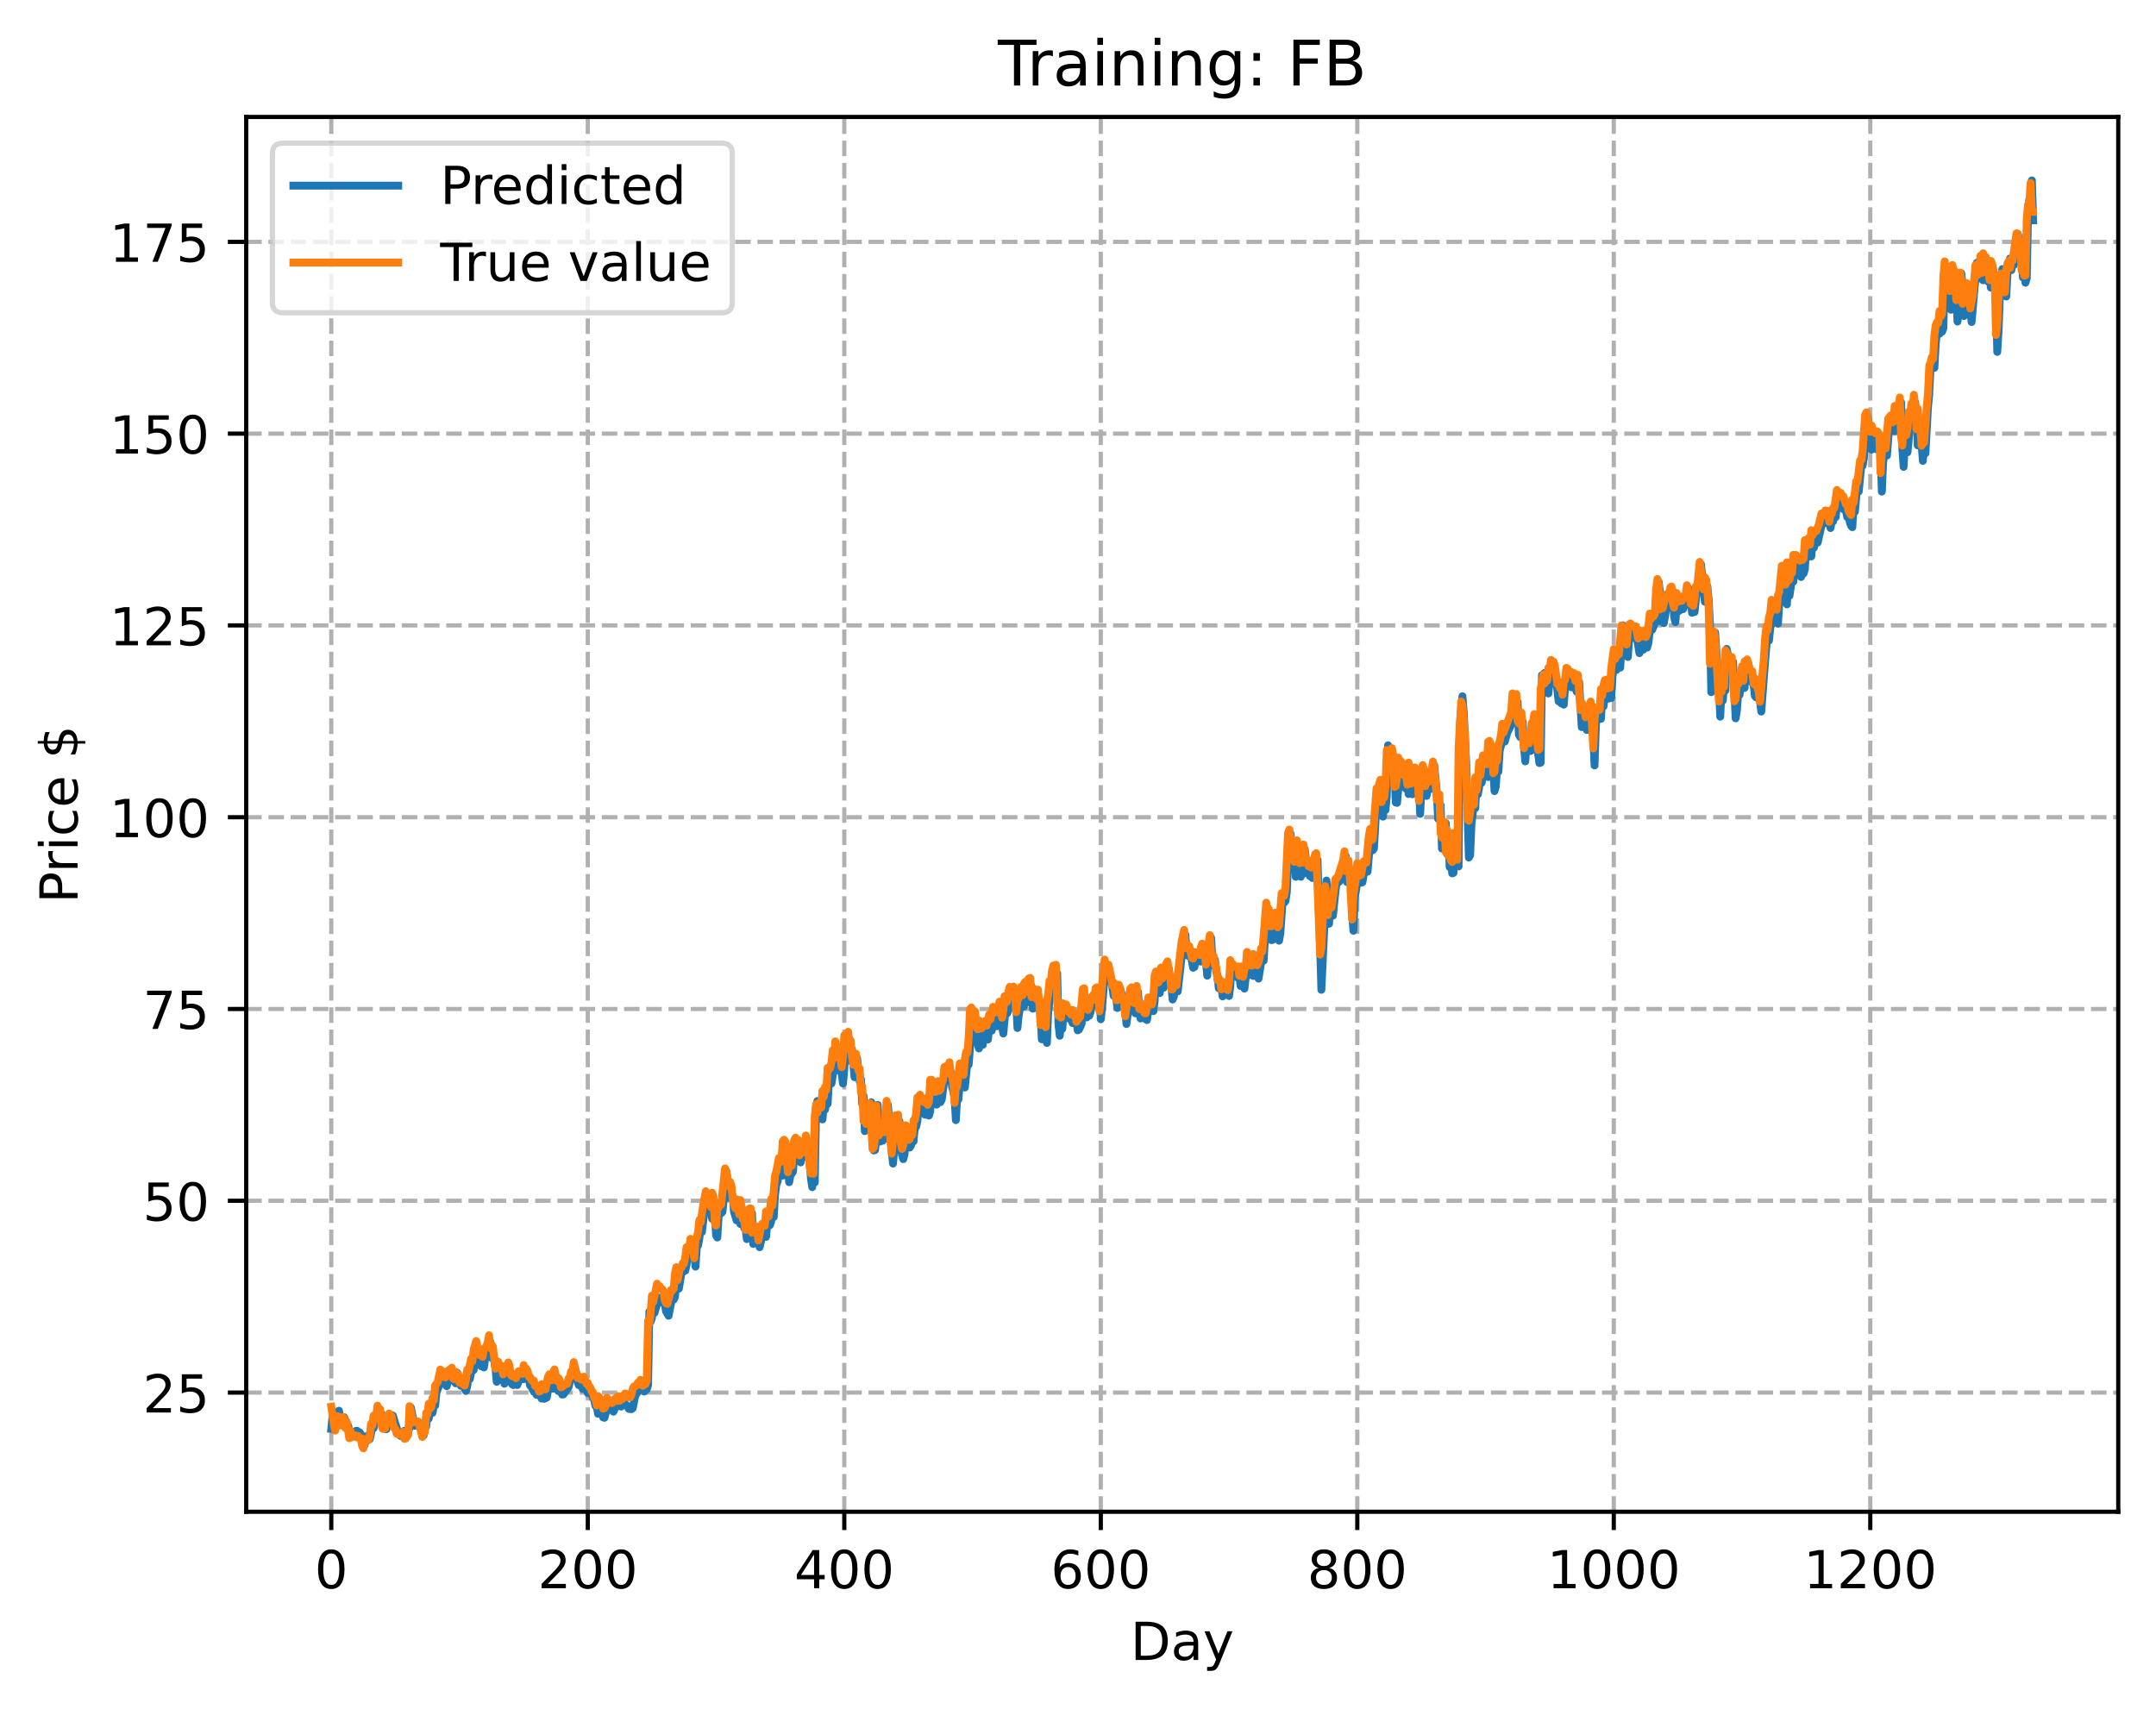 <?xml version="1.0" encoding="utf-8" standalone="no"?>
<!DOCTYPE svg PUBLIC "-//W3C//DTD SVG 1.1//EN"
  "http://www.w3.org/Graphics/SVG/1.1/DTD/svg11.dtd">
<!-- Created with matplotlib (https://matplotlib.org/) -->
<svg height="325.986pt" version="1.1" viewBox="0 0 411.286 325.986" width="411.286pt" xmlns="http://www.w3.org/2000/svg" xmlns:xlink="http://www.w3.org/1999/xlink">
 <defs>
  <style type="text/css">
*{stroke-linecap:butt;stroke-linejoin:round;}
  </style>
 </defs>
 <g id="figure_1">
  <g id="patch_1">
   <path d="M 0 325.986 
L 411.286 325.986 
L 411.286 0 
L 0 0 
z
" style="fill:#ffffff;"/>
  </g>
  <g id="axes_1">
   <g id="patch_2">
    <path d="M 46.966 288.43 
L 404.086 288.43 
L 404.086 22.318 
L 46.966 22.318 
z
" style="fill:#ffffff;"/>
   </g>
   <g id="matplotlib.axis_1">
    <g id="xtick_1">
     <g id="line2d_1">
      <path clip-path="url(#pb05dd74bd6)" d="M 63.198 288.43 
L 63.198 22.318 
" style="fill:none;stroke:#b0b0b0;stroke-dasharray:2.96,1.28;stroke-dashoffset:0;stroke-width:0.8;"/>
     </g>
     <g id="line2d_2">
      <defs>
       <path d="M 0 0 
L 0 3.5 
" id="maa72b5e73f" style="stroke:#000000;stroke-width:0.8;"/>
      </defs>
      <g>
       <use style="stroke:#000000;stroke-width:0.8;" x="63.198" xlink:href="#maa72b5e73f" y="288.43"/>
      </g>
     </g>
     <g id="text_1">
      <!-- 0 -->
      <defs>
       <path d="M 31.781 66.406 
Q 24.172 66.406 20.328 58.906 
Q 16.5 51.422 16.5 36.375 
Q 16.5 21.391 20.328 13.891 
Q 24.172 6.391 31.781 6.391 
Q 39.453 6.391 43.281 13.891 
Q 47.125 21.391 47.125 36.375 
Q 47.125 51.422 43.281 58.906 
Q 39.453 66.406 31.781 66.406 
z
M 31.781 74.219 
Q 44.047 74.219 50.516 64.516 
Q 56.984 54.828 56.984 36.375 
Q 56.984 17.969 50.516 8.266 
Q 44.047 -1.422 31.781 -1.422 
Q 19.531 -1.422 13.062 8.266 
Q 6.594 17.969 6.594 36.375 
Q 6.594 54.828 13.062 64.516 
Q 19.531 74.219 31.781 74.219 
z
" id="DejaVuSans-48"/>
      </defs>
      <g transform="translate(60.017 303.029)scale(0.1 -0.1)">
       <use xlink:href="#DejaVuSans-48"/>
      </g>
     </g>
    </g>
    <g id="xtick_2">
     <g id="line2d_3">
      <path clip-path="url(#pb05dd74bd6)" d="M 112.129 288.43 
L 112.129 22.318 
" style="fill:none;stroke:#b0b0b0;stroke-dasharray:2.96,1.28;stroke-dashoffset:0;stroke-width:0.8;"/>
     </g>
     <g id="line2d_4">
      <g>
       <use style="stroke:#000000;stroke-width:0.8;" x="112.129" xlink:href="#maa72b5e73f" y="288.43"/>
      </g>
     </g>
     <g id="text_2">
      <!-- 200 -->
      <defs>
       <path d="M 19.188 8.297 
L 53.609 8.297 
L 53.609 0 
L 7.328 0 
L 7.328 8.297 
Q 12.938 14.109 22.625 23.891 
Q 32.328 33.688 34.812 36.531 
Q 39.547 41.844 41.422 45.531 
Q 43.312 49.219 43.312 52.781 
Q 43.312 58.594 39.234 62.25 
Q 35.156 65.922 28.609 65.922 
Q 23.969 65.922 18.812 64.312 
Q 13.672 62.703 7.812 59.422 
L 7.812 69.391 
Q 13.766 71.781 18.938 73 
Q 24.125 74.219 28.422 74.219 
Q 39.75 74.219 46.484 68.547 
Q 53.219 62.891 53.219 53.422 
Q 53.219 48.922 51.531 44.891 
Q 49.859 40.875 45.406 35.406 
Q 44.188 33.984 37.641 27.219 
Q 31.109 20.453 19.188 8.297 
z
" id="DejaVuSans-50"/>
      </defs>
      <g transform="translate(102.585 303.029)scale(0.1 -0.1)">
       <use xlink:href="#DejaVuSans-50"/>
       <use x="63.623" xlink:href="#DejaVuSans-48"/>
       <use x="127.246" xlink:href="#DejaVuSans-48"/>
      </g>
     </g>
    </g>
    <g id="xtick_3">
     <g id="line2d_5">
      <path clip-path="url(#pb05dd74bd6)" d="M 161.06 288.43 
L 161.06 22.318 
" style="fill:none;stroke:#b0b0b0;stroke-dasharray:2.96,1.28;stroke-dashoffset:0;stroke-width:0.8;"/>
     </g>
     <g id="line2d_6">
      <g>
       <use style="stroke:#000000;stroke-width:0.8;" x="161.06" xlink:href="#maa72b5e73f" y="288.43"/>
      </g>
     </g>
     <g id="text_3">
      <!-- 400 -->
      <defs>
       <path d="M 37.797 64.312 
L 12.891 25.391 
L 37.797 25.391 
z
M 35.203 72.906 
L 47.609 72.906 
L 47.609 25.391 
L 58.016 25.391 
L 58.016 17.188 
L 47.609 17.188 
L 47.609 0 
L 37.797 0 
L 37.797 17.188 
L 4.891 17.188 
L 4.891 26.703 
z
" id="DejaVuSans-52"/>
      </defs>
      <g transform="translate(151.516 303.029)scale(0.1 -0.1)">
       <use xlink:href="#DejaVuSans-52"/>
       <use x="63.623" xlink:href="#DejaVuSans-48"/>
       <use x="127.246" xlink:href="#DejaVuSans-48"/>
      </g>
     </g>
    </g>
    <g id="xtick_4">
     <g id="line2d_7">
      <path clip-path="url(#pb05dd74bd6)" d="M 209.99 288.43 
L 209.99 22.318 
" style="fill:none;stroke:#b0b0b0;stroke-dasharray:2.96,1.28;stroke-dashoffset:0;stroke-width:0.8;"/>
     </g>
     <g id="line2d_8">
      <g>
       <use style="stroke:#000000;stroke-width:0.8;" x="209.99" xlink:href="#maa72b5e73f" y="288.43"/>
      </g>
     </g>
     <g id="text_4">
      <!-- 600 -->
      <defs>
       <path d="M 33.016 40.375 
Q 26.375 40.375 22.484 35.828 
Q 18.609 31.297 18.609 23.391 
Q 18.609 15.531 22.484 10.953 
Q 26.375 6.391 33.016 6.391 
Q 39.656 6.391 43.531 10.953 
Q 47.406 15.531 47.406 23.391 
Q 47.406 31.297 43.531 35.828 
Q 39.656 40.375 33.016 40.375 
z
M 52.594 71.297 
L 52.594 62.312 
Q 48.875 64.062 45.094 64.984 
Q 41.312 65.922 37.594 65.922 
Q 27.828 65.922 22.672 59.328 
Q 17.531 52.734 16.797 39.406 
Q 19.672 43.656 24.016 45.922 
Q 28.375 48.188 33.594 48.188 
Q 44.578 48.188 50.953 41.516 
Q 57.328 34.859 57.328 23.391 
Q 57.328 12.156 50.688 5.359 
Q 44.047 -1.422 33.016 -1.422 
Q 20.359 -1.422 13.672 8.266 
Q 6.984 17.969 6.984 36.375 
Q 6.984 53.656 15.188 63.938 
Q 23.391 74.219 37.203 74.219 
Q 40.922 74.219 44.703 73.484 
Q 48.484 72.75 52.594 71.297 
z
" id="DejaVuSans-54"/>
      </defs>
      <g transform="translate(200.446 303.029)scale(0.1 -0.1)">
       <use xlink:href="#DejaVuSans-54"/>
       <use x="63.623" xlink:href="#DejaVuSans-48"/>
       <use x="127.246" xlink:href="#DejaVuSans-48"/>
      </g>
     </g>
    </g>
    <g id="xtick_5">
     <g id="line2d_9">
      <path clip-path="url(#pb05dd74bd6)" d="M 258.921 288.43 
L 258.921 22.318 
" style="fill:none;stroke:#b0b0b0;stroke-dasharray:2.96,1.28;stroke-dashoffset:0;stroke-width:0.8;"/>
     </g>
     <g id="line2d_10">
      <g>
       <use style="stroke:#000000;stroke-width:0.8;" x="258.921" xlink:href="#maa72b5e73f" y="288.43"/>
      </g>
     </g>
     <g id="text_5">
      <!-- 800 -->
      <defs>
       <path d="M 31.781 34.625 
Q 24.75 34.625 20.719 30.859 
Q 16.703 27.094 16.703 20.516 
Q 16.703 13.922 20.719 10.156 
Q 24.75 6.391 31.781 6.391 
Q 38.812 6.391 42.859 10.172 
Q 46.922 13.969 46.922 20.516 
Q 46.922 27.094 42.891 30.859 
Q 38.875 34.625 31.781 34.625 
z
M 21.922 38.812 
Q 15.578 40.375 12.031 44.719 
Q 8.5 49.078 8.5 55.328 
Q 8.5 64.062 14.719 69.141 
Q 20.953 74.219 31.781 74.219 
Q 42.672 74.219 48.875 69.141 
Q 55.078 64.062 55.078 55.328 
Q 55.078 49.078 51.531 44.719 
Q 48 40.375 41.703 38.812 
Q 48.828 37.156 52.797 32.312 
Q 56.781 27.484 56.781 20.516 
Q 56.781 9.906 50.312 4.234 
Q 43.844 -1.422 31.781 -1.422 
Q 19.734 -1.422 13.25 4.234 
Q 6.781 9.906 6.781 20.516 
Q 6.781 27.484 10.781 32.312 
Q 14.797 37.156 21.922 38.812 
z
M 18.312 54.391 
Q 18.312 48.734 21.844 45.562 
Q 25.391 42.391 31.781 42.391 
Q 38.141 42.391 41.719 45.562 
Q 45.312 48.734 45.312 54.391 
Q 45.312 60.062 41.719 63.234 
Q 38.141 66.406 31.781 66.406 
Q 25.391 66.406 21.844 63.234 
Q 18.312 60.062 18.312 54.391 
z
" id="DejaVuSans-56"/>
      </defs>
      <g transform="translate(249.377 303.029)scale(0.1 -0.1)">
       <use xlink:href="#DejaVuSans-56"/>
       <use x="63.623" xlink:href="#DejaVuSans-48"/>
       <use x="127.246" xlink:href="#DejaVuSans-48"/>
      </g>
     </g>
    </g>
    <g id="xtick_6">
     <g id="line2d_11">
      <path clip-path="url(#pb05dd74bd6)" d="M 307.851 288.43 
L 307.851 22.318 
" style="fill:none;stroke:#b0b0b0;stroke-dasharray:2.96,1.28;stroke-dashoffset:0;stroke-width:0.8;"/>
     </g>
     <g id="line2d_12">
      <g>
       <use style="stroke:#000000;stroke-width:0.8;" x="307.851" xlink:href="#maa72b5e73f" y="288.43"/>
      </g>
     </g>
     <g id="text_6">
      <!-- 1000 -->
      <defs>
       <path d="M 12.406 8.297 
L 28.516 8.297 
L 28.516 63.922 
L 10.984 60.406 
L 10.984 69.391 
L 28.422 72.906 
L 38.281 72.906 
L 38.281 8.297 
L 54.391 8.297 
L 54.391 0 
L 12.406 0 
z
" id="DejaVuSans-49"/>
      </defs>
      <g transform="translate(295.126 303.029)scale(0.1 -0.1)">
       <use xlink:href="#DejaVuSans-49"/>
       <use x="63.623" xlink:href="#DejaVuSans-48"/>
       <use x="127.246" xlink:href="#DejaVuSans-48"/>
       <use x="190.869" xlink:href="#DejaVuSans-48"/>
      </g>
     </g>
    </g>
    <g id="xtick_7">
     <g id="line2d_13">
      <path clip-path="url(#pb05dd74bd6)" d="M 356.782 288.43 
L 356.782 22.318 
" style="fill:none;stroke:#b0b0b0;stroke-dasharray:2.96,1.28;stroke-dashoffset:0;stroke-width:0.8;"/>
     </g>
     <g id="line2d_14">
      <g>
       <use style="stroke:#000000;stroke-width:0.8;" x="356.782" xlink:href="#maa72b5e73f" y="288.43"/>
      </g>
     </g>
     <g id="text_7">
      <!-- 1200 -->
      <g transform="translate(344.057 303.029)scale(0.1 -0.1)">
       <use xlink:href="#DejaVuSans-49"/>
       <use x="63.623" xlink:href="#DejaVuSans-50"/>
       <use x="127.246" xlink:href="#DejaVuSans-48"/>
       <use x="190.869" xlink:href="#DejaVuSans-48"/>
      </g>
     </g>
    </g>
    <g id="text_8">
     <!-- Day -->
     <defs>
      <path d="M 19.672 64.797 
L 19.672 8.109 
L 31.594 8.109 
Q 46.688 8.109 53.688 14.938 
Q 60.688 21.781 60.688 36.531 
Q 60.688 51.172 53.688 57.984 
Q 46.688 64.797 31.594 64.797 
z
M 9.812 72.906 
L 30.078 72.906 
Q 51.266 72.906 61.172 64.094 
Q 71.094 55.281 71.094 36.531 
Q 71.094 17.672 61.125 8.828 
Q 51.172 0 30.078 0 
L 9.812 0 
z
" id="DejaVuSans-68"/>
      <path d="M 34.281 27.484 
Q 23.391 27.484 19.188 25 
Q 14.984 22.516 14.984 16.5 
Q 14.984 11.719 18.141 8.906 
Q 21.297 6.109 26.703 6.109 
Q 34.188 6.109 38.703 11.406 
Q 43.219 16.703 43.219 25.484 
L 43.219 27.484 
z
M 52.203 31.203 
L 52.203 0 
L 43.219 0 
L 43.219 8.297 
Q 40.141 3.328 35.547 0.953 
Q 30.953 -1.422 24.312 -1.422 
Q 15.922 -1.422 10.953 3.297 
Q 6 8.016 6 15.922 
Q 6 25.141 12.172 29.828 
Q 18.359 34.516 30.609 34.516 
L 43.219 34.516 
L 43.219 35.406 
Q 43.219 41.609 39.141 45 
Q 35.062 48.391 27.688 48.391 
Q 23 48.391 18.547 47.266 
Q 14.109 46.141 10.016 43.891 
L 10.016 52.203 
Q 14.938 54.109 19.578 55.047 
Q 24.219 56 28.609 56 
Q 40.484 56 46.344 49.844 
Q 52.203 43.703 52.203 31.203 
z
" id="DejaVuSans-97"/>
      <path d="M 32.172 -5.078 
Q 28.375 -14.844 24.75 -17.812 
Q 21.141 -20.797 15.094 -20.797 
L 7.906 -20.797 
L 7.906 -13.281 
L 13.188 -13.281 
Q 16.891 -13.281 18.938 -11.516 
Q 21 -9.766 23.484 -3.219 
L 25.094 0.875 
L 2.984 54.688 
L 12.5 54.688 
L 29.594 11.922 
L 46.688 54.688 
L 56.203 54.688 
z
" id="DejaVuSans-121"/>
     </defs>
     <g transform="translate(215.652 316.707)scale(0.1 -0.1)">
      <use xlink:href="#DejaVuSans-68"/>
      <use x="77.002" xlink:href="#DejaVuSans-97"/>
      <use x="138.281" xlink:href="#DejaVuSans-121"/>
     </g>
    </g>
   </g>
   <g id="matplotlib.axis_2">
    <g id="ytick_1">
     <g id="line2d_15">
      <path clip-path="url(#pb05dd74bd6)" d="M 46.966 265.693 
L 404.086 265.693 
" style="fill:none;stroke:#b0b0b0;stroke-dasharray:2.96,1.28;stroke-dashoffset:0;stroke-width:0.8;"/>
     </g>
     <g id="line2d_16">
      <defs>
       <path d="M 0 0 
L -3.5 0 
" id="m4be09a7dcd" style="stroke:#000000;stroke-width:0.8;"/>
      </defs>
      <g>
       <use style="stroke:#000000;stroke-width:0.8;" x="46.966" xlink:href="#m4be09a7dcd" y="265.693"/>
      </g>
     </g>
     <g id="text_9">
      <!-- 25 -->
      <defs>
       <path d="M 10.797 72.906 
L 49.516 72.906 
L 49.516 64.594 
L 19.828 64.594 
L 19.828 46.734 
Q 21.969 47.469 24.109 47.828 
Q 26.266 48.188 28.422 48.188 
Q 40.625 48.188 47.75 41.5 
Q 54.891 34.812 54.891 23.391 
Q 54.891 11.625 47.562 5.094 
Q 40.234 -1.422 26.906 -1.422 
Q 22.312 -1.422 17.547 -0.641 
Q 12.797 0.141 7.719 1.703 
L 7.719 11.625 
Q 12.109 9.234 16.797 8.062 
Q 21.484 6.891 26.703 6.891 
Q 35.156 6.891 40.078 11.328 
Q 45.016 15.766 45.016 23.391 
Q 45.016 31 40.078 35.438 
Q 35.156 39.891 26.703 39.891 
Q 22.75 39.891 18.812 39.016 
Q 14.891 38.141 10.797 36.281 
z
" id="DejaVuSans-53"/>
      </defs>
      <g transform="translate(27.241 269.493)scale(0.1 -0.1)">
       <use xlink:href="#DejaVuSans-50"/>
       <use x="63.623" xlink:href="#DejaVuSans-53"/>
      </g>
     </g>
    </g>
    <g id="ytick_2">
     <g id="line2d_17">
      <path clip-path="url(#pb05dd74bd6)" d="M 46.966 229.102 
L 404.086 229.102 
" style="fill:none;stroke:#b0b0b0;stroke-dasharray:2.96,1.28;stroke-dashoffset:0;stroke-width:0.8;"/>
     </g>
     <g id="line2d_18">
      <g>
       <use style="stroke:#000000;stroke-width:0.8;" x="46.966" xlink:href="#m4be09a7dcd" y="229.102"/>
      </g>
     </g>
     <g id="text_10">
      <!-- 50 -->
      <g transform="translate(27.241 232.901)scale(0.1 -0.1)">
       <use xlink:href="#DejaVuSans-53"/>
       <use x="63.623" xlink:href="#DejaVuSans-48"/>
      </g>
     </g>
    </g>
    <g id="ytick_3">
     <g id="line2d_19">
      <path clip-path="url(#pb05dd74bd6)" d="M 46.966 192.51 
L 404.086 192.51 
" style="fill:none;stroke:#b0b0b0;stroke-dasharray:2.96,1.28;stroke-dashoffset:0;stroke-width:0.8;"/>
     </g>
     <g id="line2d_20">
      <g>
       <use style="stroke:#000000;stroke-width:0.8;" x="46.966" xlink:href="#m4be09a7dcd" y="192.51"/>
      </g>
     </g>
     <g id="text_11">
      <!-- 75 -->
      <defs>
       <path d="M 8.203 72.906 
L 55.078 72.906 
L 55.078 68.703 
L 28.609 0 
L 18.312 0 
L 43.219 64.594 
L 8.203 64.594 
z
" id="DejaVuSans-55"/>
      </defs>
      <g transform="translate(27.241 196.309)scale(0.1 -0.1)">
       <use xlink:href="#DejaVuSans-55"/>
       <use x="63.623" xlink:href="#DejaVuSans-53"/>
      </g>
     </g>
    </g>
    <g id="ytick_4">
     <g id="line2d_21">
      <path clip-path="url(#pb05dd74bd6)" d="M 46.966 155.919 
L 404.086 155.919 
" style="fill:none;stroke:#b0b0b0;stroke-dasharray:2.96,1.28;stroke-dashoffset:0;stroke-width:0.8;"/>
     </g>
     <g id="line2d_22">
      <g>
       <use style="stroke:#000000;stroke-width:0.8;" x="46.966" xlink:href="#m4be09a7dcd" y="155.919"/>
      </g>
     </g>
     <g id="text_12">
      <!-- 100 -->
      <g transform="translate(20.878 159.718)scale(0.1 -0.1)">
       <use xlink:href="#DejaVuSans-49"/>
       <use x="63.623" xlink:href="#DejaVuSans-48"/>
       <use x="127.246" xlink:href="#DejaVuSans-48"/>
      </g>
     </g>
    </g>
    <g id="ytick_5">
     <g id="line2d_23">
      <path clip-path="url(#pb05dd74bd6)" d="M 46.966 119.327 
L 404.086 119.327 
" style="fill:none;stroke:#b0b0b0;stroke-dasharray:2.96,1.28;stroke-dashoffset:0;stroke-width:0.8;"/>
     </g>
     <g id="line2d_24">
      <g>
       <use style="stroke:#000000;stroke-width:0.8;" x="46.966" xlink:href="#m4be09a7dcd" y="119.327"/>
      </g>
     </g>
     <g id="text_13">
      <!-- 125 -->
      <g transform="translate(20.878 123.126)scale(0.1 -0.1)">
       <use xlink:href="#DejaVuSans-49"/>
       <use x="63.623" xlink:href="#DejaVuSans-50"/>
       <use x="127.246" xlink:href="#DejaVuSans-53"/>
      </g>
     </g>
    </g>
    <g id="ytick_6">
     <g id="line2d_25">
      <path clip-path="url(#pb05dd74bd6)" d="M 46.966 82.736 
L 404.086 82.736 
" style="fill:none;stroke:#b0b0b0;stroke-dasharray:2.96,1.28;stroke-dashoffset:0;stroke-width:0.8;"/>
     </g>
     <g id="line2d_26">
      <g>
       <use style="stroke:#000000;stroke-width:0.8;" x="46.966" xlink:href="#m4be09a7dcd" y="82.736"/>
      </g>
     </g>
     <g id="text_14">
      <!-- 150 -->
      <g transform="translate(20.878 86.535)scale(0.1 -0.1)">
       <use xlink:href="#DejaVuSans-49"/>
       <use x="63.623" xlink:href="#DejaVuSans-53"/>
       <use x="127.246" xlink:href="#DejaVuSans-48"/>
      </g>
     </g>
    </g>
    <g id="ytick_7">
     <g id="line2d_27">
      <path clip-path="url(#pb05dd74bd6)" d="M 46.966 46.144 
L 404.086 46.144 
" style="fill:none;stroke:#b0b0b0;stroke-dasharray:2.96,1.28;stroke-dashoffset:0;stroke-width:0.8;"/>
     </g>
     <g id="line2d_28">
      <g>
       <use style="stroke:#000000;stroke-width:0.8;" x="46.966" xlink:href="#m4be09a7dcd" y="46.144"/>
      </g>
     </g>
     <g id="text_15">
      <!-- 175 -->
      <g transform="translate(20.878 49.943)scale(0.1 -0.1)">
       <use xlink:href="#DejaVuSans-49"/>
       <use x="63.623" xlink:href="#DejaVuSans-55"/>
       <use x="127.246" xlink:href="#DejaVuSans-53"/>
      </g>
     </g>
    </g>
    <g id="text_16">
     <!-- Price $ -->
     <defs>
      <path d="M 19.672 64.797 
L 19.672 37.406 
L 32.078 37.406 
Q 38.969 37.406 42.719 40.969 
Q 46.484 44.531 46.484 51.125 
Q 46.484 57.672 42.719 61.234 
Q 38.969 64.797 32.078 64.797 
z
M 9.812 72.906 
L 32.078 72.906 
Q 44.344 72.906 50.609 67.359 
Q 56.891 61.812 56.891 51.125 
Q 56.891 40.328 50.609 34.812 
Q 44.344 29.297 32.078 29.297 
L 19.672 29.297 
L 19.672 0 
L 9.812 0 
z
" id="DejaVuSans-80"/>
      <path d="M 41.109 46.297 
Q 39.594 47.172 37.812 47.578 
Q 36.031 48 33.891 48 
Q 26.266 48 22.188 43.047 
Q 18.109 38.094 18.109 28.812 
L 18.109 0 
L 9.078 0 
L 9.078 54.688 
L 18.109 54.688 
L 18.109 46.188 
Q 20.953 51.172 25.484 53.578 
Q 30.031 56 36.531 56 
Q 37.453 56 38.578 55.875 
Q 39.703 55.766 41.062 55.516 
z
" id="DejaVuSans-114"/>
      <path d="M 9.422 54.688 
L 18.406 54.688 
L 18.406 0 
L 9.422 0 
z
M 9.422 75.984 
L 18.406 75.984 
L 18.406 64.594 
L 9.422 64.594 
z
" id="DejaVuSans-105"/>
      <path d="M 48.781 52.594 
L 48.781 44.188 
Q 44.969 46.297 41.141 47.344 
Q 37.312 48.391 33.406 48.391 
Q 24.656 48.391 19.812 42.844 
Q 14.984 37.312 14.984 27.297 
Q 14.984 17.281 19.812 11.734 
Q 24.656 6.203 33.406 6.203 
Q 37.312 6.203 41.141 7.25 
Q 44.969 8.297 48.781 10.406 
L 48.781 2.094 
Q 45.016 0.344 40.984 -0.531 
Q 36.969 -1.422 32.422 -1.422 
Q 20.062 -1.422 12.781 6.344 
Q 5.516 14.109 5.516 27.297 
Q 5.516 40.672 12.859 48.328 
Q 20.219 56 33.016 56 
Q 37.156 56 41.109 55.141 
Q 45.062 54.297 48.781 52.594 
z
" id="DejaVuSans-99"/>
      <path d="M 56.203 29.594 
L 56.203 25.203 
L 14.891 25.203 
Q 15.484 15.922 20.484 11.062 
Q 25.484 6.203 34.422 6.203 
Q 39.594 6.203 44.453 7.469 
Q 49.312 8.734 54.109 11.281 
L 54.109 2.781 
Q 49.266 0.734 44.188 -0.344 
Q 39.109 -1.422 33.891 -1.422 
Q 20.797 -1.422 13.156 6.188 
Q 5.516 13.812 5.516 26.812 
Q 5.516 40.234 12.766 48.109 
Q 20.016 56 32.328 56 
Q 43.359 56 49.781 48.891 
Q 56.203 41.797 56.203 29.594 
z
M 47.219 32.234 
Q 47.125 39.594 43.094 43.984 
Q 39.062 48.391 32.422 48.391 
Q 24.906 48.391 20.391 44.141 
Q 15.875 39.891 15.188 32.172 
z
" id="DejaVuSans-101"/>
      <path id="DejaVuSans-32"/>
      <path d="M 33.797 -14.703 
L 28.906 -14.703 
L 28.859 0 
Q 23.734 0.094 18.609 1.188 
Q 13.484 2.297 8.297 4.5 
L 8.297 13.281 
Q 13.281 10.156 18.375 8.562 
Q 23.484 6.984 28.906 6.938 
L 28.906 29.203 
Q 18.109 30.953 13.203 35.156 
Q 8.297 39.359 8.297 46.688 
Q 8.297 54.641 13.625 59.219 
Q 18.953 63.812 28.906 64.5 
L 28.906 75.984 
L 33.797 75.984 
L 33.797 64.656 
Q 38.328 64.453 42.578 63.688 
Q 46.828 62.938 50.875 61.625 
L 50.875 53.078 
Q 46.828 55.125 42.547 56.25 
Q 38.281 57.375 33.797 57.562 
L 33.797 36.719 
Q 44.875 35.016 50.094 30.609 
Q 55.328 26.219 55.328 18.609 
Q 55.328 10.359 49.781 5.594 
Q 44.234 0.828 33.797 0.094 
z
M 28.906 37.594 
L 28.906 57.625 
Q 23.25 56.984 20.266 54.391 
Q 17.281 51.812 17.281 47.516 
Q 17.281 43.312 20.031 40.969 
Q 22.797 38.625 28.906 37.594 
z
M 33.797 28.219 
L 33.797 7.078 
Q 39.984 7.906 43.141 10.594 
Q 46.297 13.281 46.297 17.672 
Q 46.297 21.969 43.281 24.5 
Q 40.281 27.047 33.797 28.219 
z
" id="DejaVuSans-36"/>
     </defs>
     <g transform="translate(14.798 172.342)rotate(-90)scale(0.1 -0.1)">
      <use xlink:href="#DejaVuSans-80"/>
      <use x="58.553" xlink:href="#DejaVuSans-114"/>
      <use x="99.666" xlink:href="#DejaVuSans-105"/>
      <use x="127.449" xlink:href="#DejaVuSans-99"/>
      <use x="182.43" xlink:href="#DejaVuSans-101"/>
      <use x="243.953" xlink:href="#DejaVuSans-32"/>
      <use x="275.74" xlink:href="#DejaVuSans-36"/>
     </g>
    </g>
   </g>
   <g id="line2d_29">
    <path clip-path="url(#pb05dd74bd6)" d="M 63.198 272.616 
L 63.443 270.134 
L 63.688 269.575 
L 63.932 269.9 
L 64.177 270.74 
L 64.422 269.497 
L 64.666 269.157 
L 64.911 270.786 
L 65.156 271.001 
L 65.4 270.933 
L 65.645 270.401 
L 65.89 271.044 
L 66.134 272.459 
L 66.379 271.942 
L 66.868 273.806 
L 67.113 273.177 
L 67.357 273.766 
L 67.602 273.624 
L 67.847 273.023 
L 68.091 272.977 
L 68.336 273.475 
L 68.581 273.258 
L 69.07 273.998 
L 69.559 275.689 
L 69.804 274.512 
L 70.049 273.952 
L 70.293 273.926 
L 70.538 274.577 
L 70.783 273.495 
L 71.027 271.341 
L 71.272 272.498 
L 71.517 270.8 
L 71.761 271.265 
L 72.006 270.642 
L 72.251 269.37 
L 72.495 270.266 
L 72.74 269.693 
L 72.984 271.882 
L 73.229 272.59 
L 73.474 271.969 
L 73.718 272.683 
L 73.963 271.02 
L 74.208 270.28 
L 74.452 269.982 
L 74.697 270.453 
L 74.942 270.071 
L 75.431 271.693 
L 75.676 272.389 
L 75.92 273.564 
L 76.165 273.325 
L 76.41 273.961 
L 76.654 273.252 
L 76.899 273.756 
L 77.144 272.985 
L 77.388 274.08 
L 78.122 272.472 
L 78.367 268.533 
L 79.101 272.034 
L 79.59 271.916 
L 79.835 271.329 
L 80.079 271.817 
L 80.324 272.647 
L 80.569 272.934 
L 80.813 273.842 
L 81.058 271.995 
L 81.303 272.171 
L 81.547 269.763 
L 81.792 270.647 
L 82.037 269.255 
L 82.526 269.542 
L 82.771 267.995 
L 83.015 268.16 
L 83.26 265.676 
L 83.994 263.812 
L 84.239 262.824 
L 84.483 263.964 
L 84.728 263.05 
L 84.972 262.693 
L 85.217 264.472 
L 85.706 262.692 
L 85.951 262.153 
L 86.196 262.639 
L 86.44 261.828 
L 86.685 263.536 
L 86.93 263.927 
L 87.174 261.876 
L 87.419 262.444 
L 87.908 264.404 
L 88.153 263.217 
L 88.642 264.916 
L 88.887 265.399 
L 89.132 264.437 
L 89.376 262.404 
L 89.621 263.129 
L 90.11 260.666 
L 90.355 261.401 
L 90.599 259.011 
L 91.089 257.536 
L 91.823 260.686 
L 92.067 260.14 
L 92.312 260.897 
L 92.557 259.212 
L 93.046 258.32 
L 93.291 257.598 
L 93.535 256.046 
L 93.78 259.057 
L 94.025 258.156 
L 94.514 261.033 
L 94.759 263.642 
L 95.248 261.4 
L 95.493 262.172 
L 95.982 262.566 
L 96.227 264.008 
L 96.716 262.444 
L 96.96 262.812 
L 97.205 261.7 
L 97.45 262.283 
L 97.694 264.128 
L 97.939 264.262 
L 98.428 263.68 
L 98.673 264.26 
L 99.162 263.016 
L 99.407 262.982 
L 99.652 263.122 
L 99.896 263.133 
L 100.141 261.732 
L 100.386 262.942 
L 100.63 262.791 
L 100.875 263.069 
L 101.12 264.342 
L 101.364 264.572 
L 101.854 265.546 
L 102.098 265.366 
L 102.343 266.119 
L 102.587 265.832 
L 102.832 265.87 
L 103.321 266.845 
L 103.566 265.836 
L 103.811 266.886 
L 104.3 266.649 
L 104.789 263.929 
L 105.034 263.924 
L 105.279 264.832 
L 105.523 264.962 
L 105.768 263.692 
L 106.013 263.142 
L 106.257 263.84 
L 106.502 265.4 
L 106.747 264.454 
L 107.236 266.071 
L 107.481 266.051 
L 108.459 264.696 
L 108.704 263.598 
L 109.193 262.621 
L 109.438 262.773 
L 109.682 261.082 
L 109.927 261.893 
L 110.172 263.534 
L 110.416 264.278 
L 110.661 264.075 
L 110.906 264.307 
L 111.15 264.998 
L 111.395 265.002 
L 111.64 264.444 
L 112.129 265.801 
L 112.374 265.238 
L 112.618 265.759 
L 112.863 265.94 
L 113.108 266.696 
L 113.352 267.086 
L 113.597 268.253 
L 113.842 268.348 
L 114.086 269.748 
L 114.331 267.502 
L 114.575 267.944 
L 115.065 270.436 
L 115.309 270.507 
L 115.554 269.552 
L 115.799 269.103 
L 116.043 267.326 
L 116.533 268.689 
L 117.022 269.34 
L 117.756 267.689 
L 118.001 268.252 
L 118.245 267.054 
L 118.49 268.368 
L 118.735 267.545 
L 118.979 267.906 
L 119.224 267.819 
L 119.713 268.312 
L 119.958 268.817 
L 120.447 268.861 
L 120.692 268.689 
L 121.181 266.31 
L 121.67 265.568 
L 121.915 264.757 
L 122.16 264.627 
L 122.404 264.301 
L 122.894 265.5 
L 123.383 265.07 
L 123.628 264.287 
L 123.872 250.264 
L 124.117 252.189 
L 124.362 251.472 
L 124.606 249.018 
L 124.851 250.497 
L 125.34 248.821 
L 125.585 247.537 
L 125.83 248.519 
L 126.074 247.884 
L 126.319 248.363 
L 126.563 248.311 
L 126.808 248.615 
L 127.053 250.201 
L 127.542 251.041 
L 128.276 247.307 
L 128.521 247.96 
L 128.765 247.432 
L 129.01 244.3 
L 129.255 242.835 
L 129.499 245.868 
L 129.989 242.888 
L 130.233 242.75 
L 130.478 242 
L 130.723 242.43 
L 130.967 241.327 
L 131.212 239.226 
L 131.457 238.873 
L 131.701 239.855 
L 131.946 237.781 
L 132.191 238.249 
L 132.435 239.078 
L 132.68 241.668 
L 132.924 237.95 
L 133.169 237.627 
L 133.414 236.241 
L 133.658 234.007 
L 133.903 235.049 
L 134.392 230.891 
L 134.882 228.484 
L 135.126 230.908 
L 135.371 230.541 
L 135.616 230.889 
L 135.86 232.558 
L 136.105 229.618 
L 136.35 230.39 
L 136.594 235.67 
L 136.839 236.114 
L 137.084 232.061 
L 137.328 231.676 
L 137.818 231.22 
L 138.551 223.529 
L 139.041 226.831 
L 139.285 228.604 
L 139.53 227.524 
L 139.775 228.32 
L 140.019 231.191 
L 140.509 232.842 
L 140.753 231.011 
L 140.998 231.034 
L 141.243 233.531 
L 141.487 230.457 
L 141.732 231.968 
L 141.977 234.331 
L 142.221 234.24 
L 142.466 236.413 
L 142.711 235.305 
L 142.955 232.137 
L 143.2 231.663 
L 143.445 231.466 
L 143.689 237.339 
L 143.934 235.803 
L 144.423 234.381 
L 144.668 235.58 
L 144.912 237.956 
L 145.402 235.862 
L 145.646 235.451 
L 145.891 235.917 
L 146.136 235.994 
L 146.38 233.473 
L 146.625 233.456 
L 146.87 233.741 
L 147.114 233.018 
L 147.359 231.091 
L 147.604 232.198 
L 147.848 227.94 
L 148.093 226.063 
L 148.338 225.458 
L 148.582 223.64 
L 148.827 223.017 
L 149.072 224.18 
L 149.316 224.295 
L 149.561 219.454 
L 149.806 219.138 
L 150.05 219.29 
L 150.539 225.556 
L 150.784 224.25 
L 151.273 223.567 
L 151.518 220.256 
L 151.763 218.905 
L 152.007 218.788 
L 152.252 220.184 
L 152.497 219.2 
L 152.741 221.779 
L 152.986 218.641 
L 153.231 218.672 
L 153.475 219.486 
L 153.72 220.773 
L 153.965 217.781 
L 154.454 221.497 
L 154.699 224.858 
L 154.943 226.498 
L 155.188 223.408 
L 155.433 225.608 
L 155.677 211.313 
L 155.922 210.071 
L 156.166 212.781 
L 156.411 211.323 
L 156.656 212.8 
L 156.9 213.575 
L 157.145 210.663 
L 157.39 211.697 
L 157.634 209.865 
L 157.879 210.623 
L 158.124 206.405 
L 158.368 206.795 
L 158.613 206.731 
L 158.858 205.232 
L 159.102 202.667 
L 159.347 204.285 
L 159.592 200.883 
L 159.836 202.574 
L 160.57 204.95 
L 160.815 206.725 
L 161.06 203.947 
L 161.304 199.259 
L 161.794 202.388 
L 162.038 198.221 
L 162.283 201.261 
L 162.527 200.189 
L 163.017 205.524 
L 163.261 203.128 
L 163.506 201.913 
L 163.995 206.329 
L 164.24 205.877 
L 164.485 210.661 
L 164.729 209.078 
L 164.974 215.811 
L 165.219 214.956 
L 165.463 215.526 
L 165.708 215.044 
L 165.953 210.934 
L 166.197 210.299 
L 166.687 219.501 
L 166.931 219.428 
L 167.176 217.113 
L 167.421 210.81 
L 167.665 215.979 
L 167.91 217.81 
L 168.154 217.237 
L 168.399 217.636 
L 168.644 216.215 
L 168.888 217.212 
L 169.378 210.815 
L 169.622 213.539 
L 169.867 214.396 
L 170.112 219.54 
L 170.356 222.009 
L 171.09 213.338 
L 171.335 214.454 
L 171.58 213.9 
L 171.824 218.304 
L 172.069 220.343 
L 172.314 221.156 
L 172.558 220.167 
L 172.803 215.23 
L 173.048 215.033 
L 173.292 216.489 
L 173.537 218.951 
L 173.782 218.57 
L 174.026 216.72 
L 174.271 217.773 
L 174.515 215.002 
L 174.76 215.004 
L 175.005 213.913 
L 175.249 210.627 
L 175.494 210.891 
L 175.739 209.82 
L 175.983 211.373 
L 176.228 211.83 
L 176.473 212.686 
L 176.717 211.714 
L 176.962 211.674 
L 177.207 212.844 
L 177.451 212.023 
L 177.696 207.115 
L 177.941 207.058 
L 178.185 210.018 
L 178.43 209.384 
L 178.675 210.758 
L 178.919 209.992 
L 179.164 207.975 
L 179.409 210.275 
L 179.653 209.763 
L 180.387 204.319 
L 180.632 205.463 
L 180.876 204.52 
L 181.121 205.928 
L 181.366 204.48 
L 181.61 207.282 
L 181.855 208.183 
L 182.1 209.559 
L 182.344 213.721 
L 182.589 209.343 
L 182.834 209.762 
L 183.323 203.925 
L 183.568 206.229 
L 183.812 204.93 
L 184.057 207.491 
L 184.546 202.635 
L 184.791 203.108 
L 185.036 199.865 
L 185.28 192.647 
L 185.525 192.88 
L 185.77 194.703 
L 186.014 197.371 
L 186.259 195.699 
L 186.503 199.195 
L 186.748 200.034 
L 186.993 197.48 
L 187.237 198.915 
L 187.482 199.351 
L 187.727 197.204 
L 187.971 197.559 
L 188.216 196.24 
L 188.461 198.335 
L 188.705 196.144 
L 188.95 195.156 
L 189.195 196.638 
L 189.684 193.949 
L 190.173 195.795 
L 190.418 195.516 
L 190.663 194.583 
L 190.907 192.858 
L 191.152 195.767 
L 191.397 197.196 
L 191.886 191.841 
L 192.13 193.321 
L 192.375 192.754 
L 192.62 190.646 
L 192.864 189.647 
L 193.109 192.07 
L 193.598 189.999 
L 193.843 191.047 
L 194.088 196.138 
L 194.332 193.687 
L 195.066 189.59 
L 195.311 192.053 
L 195.556 189.589 
L 195.8 188.998 
L 196.045 191.229 
L 196.29 188.501 
L 196.534 188.225 
L 196.779 188.145 
L 197.024 192.448 
L 197.513 190.354 
L 197.758 190.468 
L 198.002 192.483 
L 198.247 190.758 
L 198.491 193.34 
L 198.736 198.293 
L 199.225 196.269 
L 199.715 198.989 
L 199.959 192.998 
L 200.204 191.053 
L 200.449 188.078 
L 200.693 188.723 
L 200.938 185.912 
L 201.183 185.226 
L 201.427 186.327 
L 201.672 185.709 
L 201.917 195.411 
L 202.161 197.613 
L 202.406 195.18 
L 202.651 196.303 
L 202.895 192.967 
L 203.14 194.08 
L 203.629 192.784 
L 203.874 193.953 
L 204.118 194.464 
L 204.363 194.418 
L 204.608 195.201 
L 204.852 194.06 
L 205.097 195.069 
L 205.342 194.905 
L 205.586 196.58 
L 205.831 196.432 
L 206.32 195.399 
L 206.81 189.837 
L 207.054 190.085 
L 207.299 194.128 
L 207.544 193.196 
L 207.788 193.798 
L 208.033 193.105 
L 208.278 190.885 
L 208.522 190.558 
L 208.767 190.682 
L 209.012 191.73 
L 209.256 189.124 
L 209.501 189.084 
L 209.746 190.598 
L 209.99 194.467 
L 210.235 192.225 
L 210.724 186.205 
L 210.969 184.081 
L 211.213 185.502 
L 211.458 185.755 
L 211.703 185.717 
L 212.192 188.333 
L 212.437 189.97 
L 212.681 188.77 
L 213.171 192.319 
L 213.415 191.919 
L 213.66 188.671 
L 213.905 189.364 
L 214.149 191.246 
L 214.639 191.943 
L 214.883 195.377 
L 215.373 191.675 
L 215.617 191.029 
L 215.862 189.725 
L 216.106 189.573 
L 216.351 190.164 
L 216.596 193.344 
L 216.84 191.95 
L 217.085 189.272 
L 217.33 192.589 
L 217.574 194.321 
L 218.064 192.803 
L 218.308 192.597 
L 218.553 194.438 
L 218.798 194.615 
L 219.042 193.032 
L 219.287 190.713 
L 219.776 192.357 
L 220.021 192.915 
L 220.266 190.957 
L 220.51 186.672 
L 220.755 186.163 
L 221 188.487 
L 221.244 189.479 
L 221.734 186.226 
L 221.978 188.458 
L 222.223 187.288 
L 222.467 187.76 
L 222.712 185.626 
L 222.957 184.766 
L 223.201 186.93 
L 223.446 187.931 
L 223.691 190.704 
L 223.935 190.156 
L 224.18 187.351 
L 224.425 189.058 
L 224.669 189.156 
L 225.648 180.445 
L 225.893 179.76 
L 226.137 178.344 
L 226.382 182.208 
L 226.627 182.354 
L 226.871 181.665 
L 227.116 181.938 
L 227.605 184.647 
L 227.85 184.503 
L 228.094 183.153 
L 228.339 182.948 
L 228.584 182.915 
L 228.828 183.022 
L 229.073 183.468 
L 229.318 181.483 
L 229.562 180.673 
L 229.807 182.471 
L 230.052 183.403 
L 230.296 186.154 
L 230.541 181.97 
L 231.03 178.935 
L 231.275 182.779 
L 231.52 184.214 
L 231.764 183.124 
L 232.009 185.408 
L 232.254 186.09 
L 232.498 188.554 
L 232.743 187.726 
L 232.988 187.975 
L 233.232 190.104 
L 233.477 188.606 
L 233.966 187.496 
L 234.455 190.029 
L 234.7 188.13 
L 234.945 183.763 
L 235.189 185.426 
L 235.434 185.136 
L 236.168 186.586 
L 236.413 186.055 
L 236.657 188.126 
L 236.902 185.902 
L 237.147 186.865 
L 237.391 188.623 
L 237.636 186.526 
L 237.881 186.114 
L 238.125 182.431 
L 238.37 183.647 
L 238.615 183.469 
L 238.859 186.106 
L 239.104 186.203 
L 239.349 183.476 
L 239.838 184.73 
L 240.082 186.72 
L 240.816 182.135 
L 241.061 183.287 
L 241.55 174.611 
L 241.795 173.264 
L 242.04 175.367 
L 242.284 175.414 
L 242.529 179.368 
L 242.774 179.324 
L 243.018 176.533 
L 243.508 175.653 
L 243.752 176.792 
L 243.997 179.482 
L 244.242 178.066 
L 244.731 171.041 
L 244.976 172.219 
L 245.22 171.919 
L 245.465 170.318 
L 245.954 159.201 
L 246.199 159.078 
L 246.688 165.683 
L 246.933 162.47 
L 247.177 167.29 
L 247.667 161.896 
L 247.911 166.024 
L 248.156 167.286 
L 248.401 166.452 
L 248.645 166.674 
L 248.89 161.997 
L 249.379 165.837 
L 249.624 166.089 
L 249.869 167.158 
L 250.113 166.257 
L 250.358 167.52 
L 250.603 165.565 
L 250.847 166.952 
L 251.092 164.37 
L 251.337 164.049 
L 252.07 188.849 
L 253.049 168.006 
L 253.538 176.248 
L 253.783 171.268 
L 254.028 174.681 
L 254.272 174.71 
L 254.762 169.993 
L 255.006 168.226 
L 255.251 168.388 
L 255.496 168.198 
L 255.985 166.773 
L 256.23 165.27 
L 256.474 165.59 
L 256.719 163.37 
L 256.964 168.298 
L 257.208 166.39 
L 257.453 165.784 
L 257.697 168.028 
L 257.942 174.348 
L 258.187 177.584 
L 258.431 171.278 
L 258.921 168.425 
L 259.165 164.853 
L 259.41 167.324 
L 259.655 168.428 
L 259.899 168.336 
L 260.389 165.381 
L 260.633 166.078 
L 260.878 166.306 
L 261.367 160.611 
L 261.612 159.438 
L 261.857 162.236 
L 262.101 161.889 
L 262.591 153.213 
L 262.835 151.413 
L 263.08 152.392 
L 263.569 150.698 
L 263.814 155.811 
L 264.058 153.533 
L 264.303 154.536 
L 264.548 151.824 
L 264.792 142.195 
L 265.037 146.438 
L 265.282 147.901 
L 265.771 144.096 
L 266.016 146.441 
L 266.26 153.115 
L 266.505 153.181 
L 266.75 150.468 
L 266.994 145.821 
L 267.239 148.585 
L 267.484 146.331 
L 267.728 147.489 
L 267.973 150.221 
L 268.218 150.485 
L 268.462 149.458 
L 268.707 151.502 
L 268.952 146.748 
L 269.196 148.556 
L 269.441 151.543 
L 269.685 148.096 
L 269.93 149.348 
L 270.175 148.074 
L 270.419 151.462 
L 270.664 149.449 
L 270.909 155.285 
L 271.153 150.79 
L 271.398 150.787 
L 271.643 146.841 
L 271.887 148.029 
L 272.132 151.861 
L 272.621 148.635 
L 272.866 150.553 
L 273.111 149.71 
L 273.355 148.392 
L 273.6 146.056 
L 274.089 151.227 
L 274.334 156.211 
L 274.579 154.162 
L 274.823 153.628 
L 275.068 161.906 
L 275.313 161.635 
L 275.557 161.051 
L 275.802 157.046 
L 276.046 162.934 
L 276.291 158.845 
L 276.536 165.435 
L 276.78 163.859 
L 277.025 166.636 
L 277.27 166.55 
L 277.514 159.312 
L 277.759 160.875 
L 278.004 160.415 
L 278.248 165.31 
L 278.493 138.456 
L 278.982 132.843 
L 279.227 135.932 
L 279.716 145.771 
L 280.206 163.617 
L 280.45 163.145 
L 280.695 157.287 
L 281.184 153.226 
L 281.429 154.194 
L 281.673 148.579 
L 281.918 151.576 
L 282.163 150.269 
L 282.407 145.798 
L 282.652 149.35 
L 283.141 145.923 
L 283.386 146.472 
L 283.631 146.234 
L 283.875 148.253 
L 284.12 143.252 
L 284.365 142.992 
L 284.609 144.28 
L 284.854 146.506 
L 285.099 150.934 
L 285.343 150.016 
L 285.588 146.591 
L 285.833 147.231 
L 286.077 143.289 
L 286.567 141.31 
L 286.811 139.144 
L 287.056 141.5 
L 287.545 139.754 
L 288.034 138.795 
L 288.279 138.173 
L 288.524 136.853 
L 288.768 133.095 
L 289.258 136.981 
L 289.502 133.938 
L 289.747 140.168 
L 289.992 140.629 
L 290.236 137.596 
L 290.481 137.728 
L 290.726 142.662 
L 290.97 145.267 
L 291.215 141.61 
L 291.46 142.352 
L 291.704 140.884 
L 291.949 143.298 
L 292.194 141.651 
L 292.438 138.575 
L 292.683 138.391 
L 292.928 136.854 
L 293.172 143.023 
L 293.417 143.84 
L 293.661 145.589 
L 293.906 145.508 
L 294.151 128.816 
L 294.395 128.92 
L 294.64 128.403 
L 294.885 131.839 
L 295.129 131.296 
L 295.374 132.314 
L 295.619 129.627 
L 295.863 130.297 
L 296.108 128.745 
L 296.353 130.403 
L 296.597 128.492 
L 296.842 129.538 
L 297.331 133.809 
L 297.576 132.432 
L 297.821 134.181 
L 298.065 132.08 
L 298.31 134.445 
L 298.555 131.244 
L 298.799 130.589 
L 299.044 128.106 
L 299.289 129.017 
L 299.533 130.466 
L 299.778 131.144 
L 300.022 129.994 
L 300.267 131.225 
L 300.512 130.083 
L 300.756 131.961 
L 301.001 130.731 
L 301.246 130.154 
L 301.735 138.728 
L 301.98 136.318 
L 302.224 136.712 
L 302.469 137.385 
L 302.714 139.283 
L 302.958 137.693 
L 303.203 135.294 
L 303.448 136.639 
L 303.692 134.651 
L 304.182 146.046 
L 304.426 138.633 
L 304.671 135.858 
L 304.916 135.364 
L 305.405 137.154 
L 305.649 132.962 
L 305.894 134.785 
L 306.383 131.008 
L 306.628 130.902 
L 306.873 133.289 
L 307.117 132.195 
L 307.362 133.171 
L 307.607 129.066 
L 308.096 125.273 
L 308.341 127.839 
L 308.585 127.469 
L 308.83 126.751 
L 309.075 127.383 
L 309.564 119.31 
L 309.809 121.939 
L 310.053 121.615 
L 310.298 124.155 
L 310.543 125.346 
L 310.787 121.733 
L 311.032 119.973 
L 311.277 119.936 
L 311.766 121.74 
L 312.01 121.076 
L 312.255 121.616 
L 312.744 124.618 
L 312.989 122.159 
L 313.234 123.334 
L 313.478 123.963 
L 313.968 121.507 
L 314.212 123.566 
L 314.457 122.629 
L 314.946 118.376 
L 315.191 120.137 
L 315.925 118.315 
L 316.17 113.253 
L 316.414 110.995 
L 316.659 113.032 
L 316.904 118.601 
L 317.148 116.256 
L 317.393 118.895 
L 318.127 114.498 
L 318.371 115.357 
L 318.616 115.693 
L 318.861 113.322 
L 319.105 112.751 
L 319.35 117.618 
L 319.595 118.702 
L 319.839 115.664 
L 320.084 114.338 
L 320.329 116.55 
L 320.573 116.025 
L 320.818 114.918 
L 321.063 116.218 
L 321.797 114.343 
L 322.041 112.173 
L 322.286 114.8 
L 322.531 114.273 
L 322.775 116.929 
L 323.02 116.055 
L 323.265 116.765 
L 323.754 111.963 
L 323.998 112.824 
L 324.488 107.675 
L 325.222 114.808 
L 325.466 111.361 
L 325.711 111.918 
L 325.956 114.561 
L 326.2 119.179 
L 326.445 132.064 
L 326.934 124.665 
L 327.179 120.686 
L 327.913 131.11 
L 328.158 136.735 
L 328.402 131.677 
L 328.647 133.675 
L 328.892 130.489 
L 329.136 131.742 
L 329.381 123.808 
L 329.625 124.901 
L 329.87 126.914 
L 330.115 127.968 
L 330.359 127.443 
L 330.604 126.282 
L 331.093 137.054 
L 331.338 135.559 
L 331.583 132.052 
L 331.827 132.616 
L 332.072 131.219 
L 332.561 127.531 
L 332.806 131.245 
L 333.051 126.982 
L 333.295 127.704 
L 333.54 126.664 
L 334.029 129.802 
L 334.274 130.294 
L 334.519 130.444 
L 334.763 132.774 
L 335.008 133.06 
L 335.252 130.719 
L 335.497 132.729 
L 335.742 133.766 
L 335.986 135.762 
L 336.72 126.161 
L 337.21 120.477 
L 337.454 122.223 
L 337.699 119.748 
L 337.944 119.132 
L 338.188 116.054 
L 338.433 117.442 
L 338.678 117.214 
L 339.167 119.002 
L 339.412 115.286 
L 339.656 114.224 
L 339.901 110.687 
L 340.146 108.803 
L 340.39 110.766 
L 340.88 115.317 
L 341.124 109.512 
L 341.369 113.679 
L 341.858 110.39 
L 342.103 110.986 
L 342.347 106.875 
L 342.592 107.607 
L 342.837 107.193 
L 343.081 107.93 
L 343.571 110.094 
L 343.815 108.704 
L 344.06 109.416 
L 344.305 108.561 
L 344.549 104.429 
L 344.794 106.331 
L 345.039 106.182 
L 345.283 104.29 
L 345.528 106.161 
L 345.773 102.791 
L 346.017 104.516 
L 346.507 102.909 
L 346.751 103.511 
L 347.485 100.206 
L 347.73 98.834 
L 347.974 99.877 
L 348.464 98.264 
L 348.708 98.86 
L 348.953 98.725 
L 349.198 100.746 
L 349.442 99.287 
L 349.687 99.509 
L 349.932 97.759 
L 350.176 98.683 
L 350.666 94.389 
L 351.155 96.523 
L 351.4 95.691 
L 351.644 97.147 
L 351.889 96.171 
L 352.378 98.657 
L 352.623 97.236 
L 352.868 99.607 
L 353.112 100.315 
L 353.357 100.586 
L 353.601 96.424 
L 353.846 97.639 
L 354.335 92.259 
L 354.58 93.777 
L 355.069 88.853 
L 355.314 88.851 
L 355.559 87.443 
L 356.048 79.778 
L 356.293 79.607 
L 356.782 85.151 
L 357.027 85.789 
L 357.271 83.658 
L 357.516 84.312 
L 357.761 85.311 
L 358.005 85.74 
L 358.25 84.07 
L 358.495 84.469 
L 358.739 85.814 
L 358.984 93.794 
L 359.228 88.293 
L 359.473 86.378 
L 359.718 86.048 
L 359.962 86.906 
L 360.452 80.439 
L 360.941 80.171 
L 361.186 82.057 
L 361.43 82.246 
L 361.675 78.721 
L 361.92 78.403 
L 362.164 80.318 
L 362.409 79.497 
L 362.654 76.761 
L 362.898 85.698 
L 363.143 89.077 
L 363.388 83.884 
L 363.632 84.364 
L 363.877 86.294 
L 364.122 83.832 
L 364.366 79.022 
L 364.611 80.505 
L 364.856 77.743 
L 365.1 79.336 
L 365.345 76.752 
L 365.589 79.1 
L 365.834 84.973 
L 366.079 80.22 
L 366.323 84.563 
L 366.568 84.759 
L 366.813 87.931 
L 367.057 83.668 
L 367.302 86.472 
L 367.791 77.652 
L 368.036 75.187 
L 368.281 69.61 
L 368.525 69.569 
L 368.77 68.869 
L 369.015 70.174 
L 369.259 65.62 
L 369.504 63.318 
L 369.749 62.893 
L 369.993 63.681 
L 370.238 61.221 
L 370.483 63.278 
L 370.727 62.619 
L 370.972 52.492 
L 371.216 50.659 
L 371.461 56.697 
L 371.706 55.572 
L 372.195 59.098 
L 372.44 56.433 
L 372.684 52.08 
L 373.174 55.061 
L 373.418 61.349 
L 373.663 58.73 
L 373.908 52.926 
L 374.152 52.155 
L 374.397 54.595 
L 374.642 60.297 
L 375.131 57.785 
L 375.376 54.449 
L 376.11 61.437 
L 377.088 50.171 
L 377.333 50.022 
L 377.577 53.118 
L 378.067 49.729 
L 378.311 53.482 
L 378.556 49.155 
L 378.801 50.82 
L 379.045 50.177 
L 379.29 53.752 
L 379.535 52.26 
L 379.779 54.881 
L 380.024 50.654 
L 380.269 51.632 
L 380.513 54.259 
L 380.758 55.649 
L 381.003 67.144 
L 381.247 63.294 
L 381.492 56.664 
L 381.737 54.652 
L 381.981 51.337 
L 382.226 54.399 
L 382.471 53.657 
L 382.715 56.57 
L 382.96 52.103 
L 383.449 49.313 
L 383.694 51.545 
L 383.938 49.906 
L 384.183 50.552 
L 384.917 44.623 
L 385.162 45.424 
L 385.406 49.069 
L 385.651 47.415 
L 385.896 52.941 
L 386.14 51.496 
L 386.385 53.946 
L 386.63 53.103 
L 386.874 40.987 
L 387.119 38.041 
L 387.364 38.077 
L 387.608 34.414 
L 387.853 42.034 
L 387.853 42.034 
" style="fill:none;stroke:#1f77b4;stroke-linecap:square;stroke-width:1.5;"/>
   </g>
   <g id="line2d_30">
    <path clip-path="url(#pb05dd74bd6)" d="M 63.198 268.401 
L 63.688 271.724 
L 63.932 272.953 
L 64.422 270.201 
L 64.666 271.958 
L 64.911 271.958 
L 65.156 271.533 
L 65.4 270.362 
L 65.645 270.67 
L 65.89 272.455 
L 66.134 271.255 
L 66.623 274.402 
L 66.868 272.997 
L 67.113 274.241 
L 67.357 273.831 
L 67.847 273.875 
L 68.091 274.256 
L 68.336 273.978 
L 68.581 274.329 
L 68.825 274.344 
L 69.07 275.851 
L 69.315 276.334 
L 69.559 275.09 
L 69.804 274.534 
L 70.049 274.505 
L 70.293 274.753 
L 70.538 273.846 
L 70.783 271.65 
L 71.027 271.972 
L 71.272 270.084 
L 71.517 270.787 
L 71.761 270.275 
L 72.006 268.196 
L 72.251 269.221 
L 72.495 268.826 
L 72.74 271.855 
L 72.984 272.602 
L 73.229 272.104 
L 73.474 272.543 
L 73.718 270.582 
L 74.208 269.689 
L 74.452 270.333 
L 74.697 270.157 
L 74.942 271.68 
L 75.186 272.426 
L 75.431 272.675 
L 75.676 273.539 
L 75.92 273.378 
L 76.165 273.714 
L 76.654 273.773 
L 76.899 273.187 
L 77.144 274.505 
L 77.388 274.475 
L 77.878 273.743 
L 78.122 268.284 
L 78.856 271.387 
L 79.101 271.241 
L 79.345 271.284 
L 79.59 271.182 
L 79.835 271.299 
L 80.569 274.168 
L 80.813 272.909 
L 81.058 273.217 
L 81.303 269.557 
L 81.547 269.835 
L 81.792 267.801 
L 82.037 268.738 
L 82.281 268.474 
L 82.526 266.689 
L 82.771 267.157 
L 83.015 264.317 
L 83.505 263.703 
L 83.994 261.302 
L 84.239 262.707 
L 84.728 261.727 
L 84.972 262.81 
L 85.462 261.537 
L 85.706 261.332 
L 85.951 261.917 
L 86.196 260.951 
L 86.44 263.044 
L 86.685 263.132 
L 86.93 261.727 
L 87.174 262.166 
L 87.419 262.239 
L 87.664 263.849 
L 87.908 262.868 
L 88.398 264.156 
L 88.642 264.361 
L 88.887 263.322 
L 89.132 261.302 
L 89.376 261.639 
L 89.866 259.224 
L 90.11 259.751 
L 90.355 257.511 
L 90.844 255.857 
L 91.333 258.229 
L 91.578 258.595 
L 91.823 258.17 
L 92.067 258.873 
L 92.312 257.307 
L 92.557 257.175 
L 92.801 256.794 
L 93.046 256.121 
L 93.291 254.76 
L 93.535 257.219 
L 93.78 256.56 
L 94.025 256.941 
L 94.514 261.141 
L 95.003 259.765 
L 95.248 260.351 
L 95.493 260.497 
L 95.737 260.922 
L 95.982 262.224 
L 96.471 260.57 
L 96.716 260.834 
L 96.96 259.941 
L 97.205 260.629 
L 97.45 262.356 
L 97.694 262.576 
L 98.184 262.195 
L 98.428 262.956 
L 98.918 261.624 
L 99.162 261.712 
L 99.407 262.005 
L 99.652 262.107 
L 99.896 260.453 
L 100.141 261.361 
L 100.386 261.097 
L 100.63 261.551 
L 100.875 262.649 
L 101.12 262.707 
L 101.364 263.293 
L 101.609 263.512 
L 101.854 263.425 
L 102.098 264.435 
L 102.343 264.61 
L 102.587 264.625 
L 102.832 265.503 
L 103.077 265.401 
L 103.321 264.098 
L 103.566 264.844 
L 104.055 265.079 
L 104.545 262.664 
L 104.789 262.195 
L 105.034 262.986 
L 105.279 263.366 
L 105.523 261.932 
L 105.768 261.273 
L 106.257 263.469 
L 106.502 262.883 
L 106.747 263.322 
L 106.991 264.683 
L 107.236 264.625 
L 107.481 264.274 
L 107.725 264.259 
L 107.97 264.069 
L 108.215 264.025 
L 108.459 262.986 
L 108.704 262.795 
L 108.948 261.639 
L 109.193 262.137 
L 109.438 259.883 
L 110.172 262.927 
L 110.416 262.59 
L 110.661 262.707 
L 110.906 263.234 
L 111.15 263.029 
L 111.395 262.664 
L 111.884 264.039 
L 112.129 263.864 
L 112.374 264.581 
L 112.618 264.727 
L 112.863 265.459 
L 113.108 265.605 
L 113.352 266.703 
L 113.597 267.011 
L 113.842 268.152 
L 114.086 266.352 
L 114.331 266.645 
L 115.065 268.767 
L 115.309 268.665 
L 115.554 268.196 
L 115.799 266.674 
L 116.288 267.494 
L 116.777 267.699 
L 117.022 267.128 
L 117.511 266.703 
L 117.756 267.303 
L 118.001 266.381 
L 118.245 267.259 
L 118.49 266.791 
L 118.735 266.923 
L 118.979 266.191 
L 119.224 265.869 
L 119.469 265.971 
L 119.713 266.557 
L 119.958 266.396 
L 120.203 266.615 
L 120.447 266.118 
L 120.692 264.991 
L 120.936 264.522 
L 121.181 264.508 
L 121.426 264.361 
L 121.67 263.82 
L 121.915 263.761 
L 122.16 263.278 
L 122.649 264.405 
L 123.138 264.039 
L 123.383 263.483 
L 123.628 251.993 
L 123.872 252.506 
L 124.117 250.427 
L 124.362 247.207 
L 124.606 248.422 
L 125.34 244.924 
L 125.585 245.861 
L 125.83 245.392 
L 126.074 245.875 
L 126.319 245.934 
L 126.563 246.344 
L 126.808 248.1 
L 127.053 248.642 
L 127.297 248.773 
L 127.787 246.944 
L 128.031 246.066 
L 128.276 246.197 
L 128.521 245.861 
L 128.765 242.933 
L 129.01 241.777 
L 129.255 244.265 
L 129.744 241.865 
L 129.989 241.85 
L 130.233 241.001 
L 130.478 241.133 
L 130.723 239.845 
L 130.967 237.957 
L 131.212 237.825 
L 131.457 238.469 
L 131.701 236.362 
L 132.191 237.43 
L 132.435 240.065 
L 132.68 236.318 
L 132.924 236.083 
L 133.169 234.986 
L 133.414 232.776 
L 133.658 233.215 
L 134.148 229.892 
L 134.637 227.287 
L 134.882 228.765 
L 135.126 228.487 
L 135.371 228.692 
L 135.616 230.302 
L 135.86 227.58 
L 136.105 228.341 
L 136.35 233.288 
L 136.594 233.829 
L 136.839 230.492 
L 137.084 230.404 
L 137.328 229.819 
L 137.573 229.834 
L 138.307 222.925 
L 138.551 223.467 
L 139.041 226.321 
L 139.285 225.516 
L 139.53 226.248 
L 139.775 228.765 
L 140.019 229.98 
L 140.264 230.551 
L 140.509 228.809 
L 140.753 229.468 
L 140.998 231.707 
L 141.243 228.955 
L 141.487 230.39 
L 141.732 232.673 
L 141.977 232.717 
L 142.221 234.664 
L 142.466 234.078 
L 142.711 230.99 
L 142.955 230.58 
L 143.2 230.551 
L 143.445 235.205 
L 143.689 234.429 
L 143.934 234.327 
L 144.178 233.932 
L 144.423 234.62 
L 144.668 236.684 
L 145.157 234.239 
L 145.402 233.478 
L 145.646 233.405 
L 145.891 233.888 
L 146.136 231.122 
L 146.625 232.117 
L 146.87 230.8 
L 147.114 228.75 
L 147.359 230.009 
L 147.848 224.242 
L 148.093 223.525 
L 148.582 220.949 
L 148.827 221.71 
L 149.072 221.608 
L 149.316 217.729 
L 149.561 217.451 
L 149.806 217.788 
L 150.295 223.672 
L 150.539 222.296 
L 150.784 222.208 
L 151.029 222.427 
L 151.273 218.563 
L 151.518 217.51 
L 151.763 217.056 
L 152.007 218.534 
L 152.252 217.48 
L 152.497 220.452 
L 152.741 217.773 
L 152.986 217.978 
L 153.231 218.578 
L 153.475 219.881 
L 153.72 216.646 
L 154.209 219.398 
L 154.454 222.588 
L 154.699 223.906 
L 154.943 221.579 
L 155.188 223.935 
L 155.433 212.884 
L 155.677 210.704 
L 155.922 212.299 
L 156.166 210.44 
L 156.411 211.26 
L 156.656 211.304 
L 156.9 208.142 
L 157.145 209.269 
L 157.39 207.366 
L 157.634 207.952 
L 157.879 203.736 
L 158.124 204.088 
L 158.368 203.78 
L 158.613 202.668 
L 158.858 200.37 
L 159.102 201.892 
L 159.347 198.687 
L 159.836 200.912 
L 160.326 202.083 
L 160.57 203.619 
L 160.815 201.585 
L 161.06 197.531 
L 161.549 200.121 
L 161.794 196.857 
L 162.038 199.682 
L 162.283 198.54 
L 162.527 201.541 
L 162.772 203.166 
L 163.017 201.673 
L 163.261 201.014 
L 163.751 204.263 
L 163.995 203.868 
L 164.24 208.464 
L 164.485 207.308 
L 164.729 213.909 
L 164.974 213.045 
L 165.219 214.45 
L 165.463 214.114 
L 165.708 210.63 
L 165.953 210.484 
L 166.442 219.222 
L 166.687 218.929 
L 166.931 217.114 
L 167.176 210.938 
L 167.421 215.695 
L 167.665 216.617 
L 168.399 214.875 
L 168.644 216.017 
L 169.133 210.03 
L 169.378 212.475 
L 169.622 213.192 
L 169.867 217.817 
L 170.112 220.115 
L 170.601 214.787 
L 170.846 212.782 
L 171.09 213.792 
L 171.335 212.679 
L 171.58 216.617 
L 172.069 219.207 
L 172.314 218.505 
L 172.558 214.714 
L 172.803 214.714 
L 173.048 215.592 
L 173.292 217.51 
L 173.537 217.363 
L 173.782 215.621 
L 174.026 216.573 
L 174.271 213.748 
L 174.515 213.704 
L 174.76 212.489 
L 175.005 209.372 
L 175.249 209.328 
L 175.494 208.859 
L 175.739 209.635 
L 176.228 210.264 
L 176.473 209.577 
L 176.717 209.796 
L 176.962 210.806 
L 177.207 210.25 
L 177.451 206.02 
L 177.696 206.005 
L 177.941 208.186 
L 178.185 207.879 
L 178.43 208.332 
L 178.675 208.025 
L 178.919 206.269 
L 179.164 208.113 
L 179.409 207.879 
L 179.653 206.605 
L 179.898 206.093 
L 180.142 203.575 
L 180.387 204.029 
L 180.632 203.341 
L 180.876 203.795 
L 181.121 202.668 
L 181.366 205.025 
L 181.61 205.259 
L 181.855 206.722 
L 182.1 210.425 
L 182.344 207.191 
L 182.589 207.337 
L 183.078 202.902 
L 183.323 203.971 
L 183.568 203.253 
L 183.812 205.083 
L 184.057 202.141 
L 184.302 200.707 
L 184.546 200.897 
L 184.791 197.94 
L 185.036 192.539 
L 185.28 192.232 
L 185.525 192.627 
L 185.77 194.398 
L 186.014 192.979 
L 186.259 195.95 
L 186.503 196.374 
L 186.748 194.691 
L 186.993 195.891 
L 187.237 196.213 
L 187.482 195.189 
L 187.727 195.35 
L 187.971 194.794 
L 188.216 195.686 
L 188.705 193.535 
L 188.95 194.515 
L 189.439 192.086 
L 189.684 192.788 
L 189.929 193.14 
L 190.173 193.14 
L 190.418 192.481 
L 190.663 191.105 
L 191.152 194.179 
L 191.397 192.774 
L 191.641 190.051 
L 191.886 191.295 
L 192.13 191.12 
L 192.375 189.202 
L 192.62 188.28 
L 192.864 190.066 
L 193.354 188.236 
L 193.598 188.88 
L 193.843 193.125 
L 194.088 190.929 
L 194.332 190.417 
L 194.577 189.583 
L 194.822 188.251 
L 195.066 189.876 
L 195.311 187.695 
L 195.556 187.343 
L 195.8 189.261 
L 196.045 186.963 
L 196.29 186.656 
L 196.534 186.597 
L 196.779 190.242 
L 197.268 188.939 
L 197.513 188.763 
L 197.758 190.622 
L 198.002 188.822 
L 198.247 191.178 
L 198.491 195.569 
L 198.736 195.452 
L 198.981 194.574 
L 199.225 195.13 
L 199.47 195.979 
L 199.715 191.12 
L 199.959 189.656 
L 200.204 187.109 
L 200.449 187.578 
L 200.693 185.133 
L 200.938 184.211 
L 201.183 184.782 
L 201.427 184.065 
L 201.672 191.251 
L 201.917 193.813 
L 202.161 192.525 
L 202.406 194.15 
L 202.651 191.398 
L 202.895 192.759 
L 203.385 191.632 
L 203.874 193.081 
L 204.118 192.92 
L 204.363 193.608 
L 204.608 192.686 
L 204.852 193.623 
L 205.097 193.476 
L 205.342 194.955 
L 206.076 193.959 
L 206.565 188.675 
L 206.81 188.558 
L 207.054 192.364 
L 207.299 191.837 
L 207.544 192.686 
L 207.788 192.159 
L 208.033 190.52 
L 208.278 190.285 
L 208.522 189.817 
L 208.767 190.783 
L 209.012 188.514 
L 209.256 188.368 
L 209.501 189.598 
L 209.746 192.964 
L 209.99 190.886 
L 210.479 185.368 
L 210.724 183.07 
L 210.969 184.299 
L 211.213 184.065 
L 211.458 184.05 
L 211.947 186.334 
L 212.192 188.09 
L 212.437 187.461 
L 212.926 190.827 
L 213.171 190.827 
L 213.415 187.87 
L 213.66 188.5 
L 213.905 189.993 
L 214.394 190.637 
L 214.639 193.901 
L 215.128 190.695 
L 215.373 189.963 
L 215.617 188.632 
L 215.862 188.368 
L 216.106 188.851 
L 216.351 191.369 
L 216.596 190.695 
L 216.84 188.119 
L 217.085 191.178 
L 217.33 192.525 
L 217.819 191.588 
L 218.064 191.617 
L 218.308 193.286 
L 218.553 193.33 
L 218.798 192.232 
L 219.042 190.3 
L 219.287 190.71 
L 219.532 191.427 
L 219.776 191.632 
L 220.021 190.007 
L 220.266 186.041 
L 220.51 185.353 
L 220.755 186.89 
L 221 187.461 
L 221.489 184.592 
L 221.734 186.699 
L 221.978 185.558 
L 222.223 185.777 
L 222.467 183.889 
L 222.712 183.421 
L 222.957 185.192 
L 223.201 186.012 
L 223.446 188.778 
L 223.691 188.749 
L 223.935 186.758 
L 224.18 188.046 
L 224.425 188.017 
L 224.914 183.86 
L 225.403 179.63 
L 225.893 177.42 
L 226.137 180.918 
L 226.382 180.786 
L 226.627 180.362 
L 226.871 180.523 
L 227.361 182.748 
L 227.605 182.909 
L 227.85 181.621 
L 228.828 182.206 
L 229.073 180.786 
L 229.318 180.04 
L 229.562 181.24 
L 229.807 181.811 
L 230.052 184.05 
L 230.296 180.669 
L 230.541 179.893 
L 230.786 178.415 
L 231.03 181.664 
L 231.275 182.952 
L 231.52 182.396 
L 231.764 184.197 
L 232.009 184.504 
L 232.254 186.992 
L 232.498 186.67 
L 232.743 186.934 
L 232.988 188.763 
L 233.477 187.504 
L 233.722 187.373 
L 234.211 188.91 
L 234.455 187.475 
L 234.7 183.187 
L 234.945 184.577 
L 235.189 183.904 
L 235.434 184.27 
L 235.923 184.489 
L 236.168 184.402 
L 236.413 186.173 
L 236.657 184.387 
L 236.902 184.987 
L 237.147 186.377 
L 237.391 184.767 
L 237.636 184.548 
L 237.881 181.621 
L 238.125 182.191 
L 238.37 182.06 
L 238.615 184.211 
L 238.859 184.211 
L 239.104 182.03 
L 239.593 182.952 
L 239.838 184.153 
L 240.082 183.64 
L 240.327 182.572 
L 240.572 180.933 
L 240.816 181.518 
L 241.55 172.224 
L 241.795 173.512 
L 242.04 173.468 
L 242.284 176.703 
L 242.529 176.747 
L 242.774 175.078 
L 243.263 174.141 
L 243.508 174.624 
L 243.752 176.922 
L 243.997 176.586 
L 244.486 170.409 
L 244.731 171.024 
L 244.976 170.907 
L 245.22 169.311 
L 245.709 158.978 
L 245.954 158.275 
L 246.443 162.593 
L 246.688 160.383 
L 246.933 164.452 
L 247.177 162.813 
L 247.422 160.324 
L 247.911 164.686 
L 248.156 164.496 
L 248.401 164.613 
L 248.645 161.129 
L 249.135 164.262 
L 249.379 164.481 
L 249.624 165.257 
L 249.869 164.423 
L 250.113 165.535 
L 250.358 164.086 
L 250.603 164.803 
L 250.847 162.988 
L 251.092 162.783 
L 251.826 182.133 
L 252.07 180.801 
L 252.56 170.95 
L 252.804 169.077 
L 253.294 174.61 
L 253.538 170.716 
L 253.783 173.263 
L 254.028 173.102 
L 254.762 167.657 
L 255.006 167.555 
L 255.251 167.174 
L 256.23 164.115 
L 256.474 162.432 
L 256.719 166.223 
L 256.964 164.745 
L 257.208 164.101 
L 257.453 166.501 
L 257.942 175.429 
L 258.187 170.702 
L 258.676 167.525 
L 258.921 164.686 
L 259.165 166.457 
L 259.41 167.042 
L 259.655 166.94 
L 260.144 164.32 
L 260.633 164.598 
L 261.123 159.519 
L 261.367 158.158 
L 261.612 160.31 
L 261.857 160.149 
L 262.591 150.401 
L 262.835 150.503 
L 263.325 148.776 
L 263.569 153.035 
L 263.814 151.074 
L 264.058 152.142 
L 264.303 150.152 
L 264.548 143.097 
L 264.792 145.541 
L 265.037 146.419 
L 265.526 142.731 
L 265.771 144.18 
L 266.016 150.137 
L 266.26 150.005 
L 266.505 148.41 
L 266.75 144.546 
L 266.994 146.756 
L 267.239 145.205 
L 267.484 145.746 
L 267.728 147.517 
L 267.973 148 
L 268.218 147.942 
L 268.462 149.713 
L 268.707 145.497 
L 268.952 147.034 
L 269.196 149.508 
L 269.441 146.873 
L 269.685 147.708 
L 269.93 146.419 
L 270.175 149.186 
L 270.419 147.986 
L 270.664 152.816 
L 270.909 149.098 
L 271.153 149.259 
L 271.398 145.98 
L 271.643 146.815 
L 271.887 150.005 
L 272.377 147.854 
L 272.621 149.142 
L 272.866 148.571 
L 273.355 145.292 
L 273.6 146.815 
L 273.845 149.098 
L 274.089 152.669 
L 274.334 151.923 
L 274.579 151.572 
L 274.823 158.963 
L 275.068 159.827 
L 275.313 159.563 
L 275.557 156.841 
L 275.802 162.593 
L 276.046 158.304 
L 276.291 163.281 
L 276.536 162.856 
L 276.78 164.188 
L 277.025 164.466 
L 277.27 158.934 
L 277.514 160.295 
L 277.759 159.812 
L 278.004 164.042 
L 278.248 142.585 
L 278.738 133.832 
L 278.982 134.535 
L 279.472 140.565 
L 279.961 156.285 
L 280.206 156.592 
L 280.695 153.123 
L 280.94 152.977 
L 281.184 153.562 
L 281.429 148.308 
L 281.673 150.84 
L 281.918 149.23 
L 282.163 145.439 
L 282.407 147.927 
L 282.897 144.107 
L 283.141 144.326 
L 283.386 144.283 
L 283.631 145.79 
L 283.875 141.545 
L 284.12 141.355 
L 284.365 141.897 
L 284.609 143.639 
L 284.854 147.532 
L 285.099 147.239 
L 285.343 144.927 
L 285.588 145.205 
L 285.833 142.146 
L 286.077 141.443 
L 286.322 140.301 
L 286.567 138.091 
L 286.811 139.789 
L 288.279 135.881 
L 288.524 132.295 
L 288.768 134.403 
L 289.013 135.281 
L 289.258 132.412 
L 289.502 137.55 
L 289.747 138.033 
L 289.992 135.852 
L 290.236 135.954 
L 290.481 140.36 
L 290.726 142.76 
L 290.97 140.389 
L 291.215 140.536 
L 291.46 140.053 
L 291.704 141.809 
L 291.949 140.623 
L 292.194 137.93 
L 292.438 137.74 
L 292.683 136.247 
L 292.928 140.462 
L 293.172 141.136 
L 293.417 143.097 
L 293.661 142.907 
L 293.906 131.432 
L 294.395 128.738 
L 294.64 130.407 
L 294.885 129.485 
L 295.129 129.851 
L 295.374 127.392 
L 295.619 127.758 
L 295.863 125.914 
L 296.108 127.348 
L 296.353 126.236 
L 296.597 126.924 
L 297.087 130.524 
L 297.331 130.085 
L 297.576 131.315 
L 297.821 130.524 
L 298.065 132.544 
L 298.31 130.012 
L 298.555 129.734 
L 298.799 127.421 
L 299.044 127.553 
L 299.289 128.387 
L 299.533 128.431 
L 299.778 128.212 
L 300.022 128.885 
L 300.267 128.416 
L 300.512 129.924 
L 300.756 129.002 
L 301.001 128.753 
L 301.49 135.501 
L 301.735 134.052 
L 302.224 134.857 
L 302.469 136.862 
L 302.714 136.349 
L 302.958 134.871 
L 303.203 135.559 
L 303.448 133.847 
L 303.937 142.79 
L 304.182 137.33 
L 304.426 135.193 
L 304.671 135.018 
L 304.916 135.149 
L 305.16 135.427 
L 305.405 131.476 
L 305.649 132.72 
L 305.894 130.685 
L 306.139 129.763 
L 306.383 129.675 
L 306.628 131.358 
L 306.873 130.612 
L 307.117 131.241 
L 307.362 127.568 
L 307.851 123.835 
L 308.096 125.753 
L 308.341 125.182 
L 308.585 124.26 
L 308.83 124.86 
L 309.319 119.327 
L 309.564 120.879 
L 309.809 120.337 
L 310.053 122.123 
L 310.298 122.972 
L 310.543 120.264 
L 310.787 119.108 
L 311.032 118.947 
L 311.521 119.503 
L 312.01 119.503 
L 312.5 121.815 
L 312.744 120.249 
L 313.234 121.435 
L 313.478 120.571 
L 313.723 120.249 
L 313.968 121.552 
L 314.212 120.952 
L 314.457 119.386 
L 314.702 117.073 
L 314.946 118.098 
L 315.191 117.688 
L 315.436 117.615 
L 315.68 117.117 
L 315.925 112.404 
L 316.17 110.472 
L 316.414 111.614 
L 316.659 116.253 
L 316.904 113.926 
L 317.148 116.092 
L 317.882 113.37 
L 318.127 113.985 
L 318.371 113.999 
L 318.616 112.097 
L 318.861 111.892 
L 319.105 114.995 
L 319.35 115.946 
L 319.595 113.926 
L 319.839 113.136 
L 320.084 114.804 
L 320.329 114.541 
L 320.573 113.809 
L 320.818 114.658 
L 321.552 113.487 
L 321.797 111.658 
L 322.041 113.648 
L 322.286 113.399 
L 322.531 115.2 
L 322.775 115.112 
L 323.02 115.609 
L 323.265 114.102 
L 323.509 111.848 
L 323.754 112.009 
L 324.243 107.208 
L 324.732 110.487 
L 324.977 112.463 
L 325.222 110.121 
L 325.466 110.56 
L 325.711 112.741 
L 325.956 116.151 
L 326.2 126.645 
L 326.445 125.548 
L 326.69 123.499 
L 326.934 120.469 
L 327.179 121.991 
L 327.913 133.847 
L 328.158 130.744 
L 328.402 132.002 
L 328.647 129.88 
L 328.892 131.007 
L 329.136 124.055 
L 329.381 124.494 
L 329.87 126.089 
L 330.115 126.045 
L 330.359 125.372 
L 330.849 133.817 
L 331.093 133.378 
L 331.338 130.407 
L 331.583 130.583 
L 331.827 129.646 
L 332.317 127.114 
L 332.561 129.909 
L 332.806 126.192 
L 333.051 126.338 
L 333.295 125.811 
L 333.785 127.758 
L 334.274 128.051 
L 334.519 130.451 
L 334.763 130.641 
L 335.008 129.558 
L 335.252 131.153 
L 335.497 131.988 
L 335.742 133.891 
L 336.476 125.665 
L 336.72 121.654 
L 336.965 119.473 
L 337.21 120.278 
L 337.454 117.732 
L 337.699 116.956 
L 337.944 114.438 
L 338.188 115.126 
L 338.433 115.053 
L 338.922 116.341 
L 339.167 113.575 
L 339.412 112.931 
L 339.901 107.94 
L 340.146 108.818 
L 340.635 111.54 
L 340.88 107.281 
L 341.124 110.779 
L 341.369 110.574 
L 341.613 108.994 
L 341.858 109.316 
L 342.103 105.861 
L 342.347 105.949 
L 342.592 105.876 
L 343.081 106.374 
L 343.326 106.974 
L 343.571 106.388 
L 343.815 106.842 
L 344.06 106.564 
L 344.305 103.051 
L 344.549 104.164 
L 344.794 104.046 
L 345.039 102.627 
L 345.283 103.9 
L 345.528 101.148 
L 345.773 102.114 
L 346.262 101.148 
L 346.507 101.324 
L 346.996 99.948 
L 347.485 97.958 
L 347.73 98.367 
L 348.219 97.387 
L 348.464 97.606 
L 348.708 97.46 
L 348.953 99.553 
L 349.198 97.972 
L 349.442 98.06 
L 349.687 96.875 
L 349.932 96.904 
L 350.421 93.493 
L 350.91 94.372 
L 351.155 94.035 
L 351.4 94.84 
L 351.644 94.664 
L 352.134 96.231 
L 352.378 95.85 
L 352.623 97.489 
L 353.112 98.265 
L 353.357 95.294 
L 353.601 95.967 
L 354.091 91.81 
L 354.335 91.986 
L 354.825 87.873 
L 355.069 87.771 
L 355.314 86.102 
L 355.803 79.135 
L 356.048 78.667 
L 356.782 82.384 
L 357.027 81.184 
L 357.271 82.033 
L 357.761 82.677 
L 358.005 82.253 
L 358.25 82.457 
L 358.495 83.058 
L 358.739 90.273 
L 358.984 86.161 
L 359.228 85.575 
L 359.473 85.312 
L 359.718 85.56 
L 360.207 79.867 
L 360.696 79.252 
L 360.941 80.599 
L 361.186 80.496 
L 361.43 77.452 
L 361.675 77.422 
L 361.92 78.623 
L 362.164 78.169 
L 362.409 75.842 
L 362.654 83.321 
L 362.898 85.019 
L 363.143 81.74 
L 363.632 83.028 
L 363.877 81.799 
L 364.122 78.535 
L 364.366 79.442 
L 364.611 77.013 
L 364.856 77.759 
L 365.1 75.315 
L 365.345 77.481 
L 365.589 81.887 
L 365.834 77.993 
L 366.079 81.213 
L 366.323 81.301 
L 366.568 85.034 
L 366.813 82.238 
L 367.057 84.463 
L 367.547 77.613 
L 367.791 75.022 
L 368.036 69.709 
L 368.281 69.182 
L 368.525 68.143 
L 368.77 68.494 
L 369.015 63.913 
L 369.259 62.039 
L 369.504 61.469 
L 369.749 61.615 
L 369.993 59.317 
L 370.238 60.371 
L 370.483 59.888 
L 370.727 52.818 
L 370.972 49.876 
L 371.216 54.56 
L 371.461 53.667 
L 371.95 55.526 
L 372.195 54.019 
L 372.44 50.564 
L 372.684 51.662 
L 372.929 51.735 
L 373.174 57.268 
L 373.418 56.273 
L 373.663 52.365 
L 373.908 51.999 
L 374.152 53.462 
L 374.397 57.985 
L 374.886 56.712 
L 375.131 53.989 
L 375.62 56.77 
L 375.865 58.849 
L 376.354 56.316 
L 376.844 50.579 
L 377.088 50.506 
L 377.333 52.408 
L 377.822 48.764 
L 378.067 52.072 
L 378.311 48.325 
L 378.556 49.13 
L 378.801 48.998 
L 379.045 52.057 
L 379.29 51.062 
L 379.535 53.448 
L 379.779 49.774 
L 380.024 50.286 
L 380.269 51.838 
L 380.513 52.672 
L 380.758 63.898 
L 381.003 61.937 
L 381.247 56.858 
L 381.492 55.321 
L 381.737 52.189 
L 381.981 54.238 
L 382.226 53.521 
L 382.471 55.775 
L 382.715 51.647 
L 382.96 50.198 
L 383.204 49.803 
L 383.449 51.135 
L 383.694 49.452 
L 383.938 49.73 
L 384.672 44.519 
L 384.917 44.636 
L 385.162 46.788 
L 385.406 46.173 
L 385.651 51.603 
L 385.896 50.828 
L 386.14 52.584 
L 386.385 52.54 
L 386.63 41.929 
L 386.874 39.016 
L 387.119 38.738 
L 387.364 34.932 
L 387.608 40.406 
L 387.853 40.406 
L 387.853 40.406 
" style="fill:none;stroke:#ff7f0e;stroke-linecap:square;stroke-width:1.5;"/>
   </g>
   <g id="patch_3">
    <path d="M 46.966 288.43 
L 46.966 22.318 
" style="fill:none;stroke:#000000;stroke-linecap:square;stroke-linejoin:miter;stroke-width:0.8;"/>
   </g>
   <g id="patch_4">
    <path d="M 404.086 288.43 
L 404.086 22.318 
" style="fill:none;stroke:#000000;stroke-linecap:square;stroke-linejoin:miter;stroke-width:0.8;"/>
   </g>
   <g id="patch_5">
    <path d="M 46.966 288.43 
L 404.086 288.43 
" style="fill:none;stroke:#000000;stroke-linecap:square;stroke-linejoin:miter;stroke-width:0.8;"/>
   </g>
   <g id="patch_6">
    <path d="M 46.966 22.318 
L 404.086 22.318 
" style="fill:none;stroke:#000000;stroke-linecap:square;stroke-linejoin:miter;stroke-width:0.8;"/>
   </g>
   <g id="text_17">
    <!-- Training: FB -->
    <defs>
     <path d="M -0.297 72.906 
L 61.375 72.906 
L 61.375 64.594 
L 35.5 64.594 
L 35.5 0 
L 25.594 0 
L 25.594 64.594 
L -0.297 64.594 
z
" id="DejaVuSans-84"/>
     <path d="M 54.891 33.016 
L 54.891 0 
L 45.906 0 
L 45.906 32.719 
Q 45.906 40.484 42.875 44.328 
Q 39.844 48.188 33.797 48.188 
Q 26.516 48.188 22.312 43.547 
Q 18.109 38.922 18.109 30.906 
L 18.109 0 
L 9.078 0 
L 9.078 54.688 
L 18.109 54.688 
L 18.109 46.188 
Q 21.344 51.125 25.703 53.562 
Q 30.078 56 35.797 56 
Q 45.219 56 50.047 50.172 
Q 54.891 44.344 54.891 33.016 
z
" id="DejaVuSans-110"/>
     <path d="M 45.406 27.984 
Q 45.406 37.75 41.375 43.109 
Q 37.359 48.484 30.078 48.484 
Q 22.859 48.484 18.828 43.109 
Q 14.797 37.75 14.797 27.984 
Q 14.797 18.266 18.828 12.891 
Q 22.859 7.516 30.078 7.516 
Q 37.359 7.516 41.375 12.891 
Q 45.406 18.266 45.406 27.984 
z
M 54.391 6.781 
Q 54.391 -7.172 48.188 -13.984 
Q 42 -20.797 29.203 -20.797 
Q 24.469 -20.797 20.266 -20.094 
Q 16.062 -19.391 12.109 -17.922 
L 12.109 -9.188 
Q 16.062 -11.328 19.922 -12.344 
Q 23.781 -13.375 27.781 -13.375 
Q 36.625 -13.375 41.016 -8.766 
Q 45.406 -4.156 45.406 5.172 
L 45.406 9.625 
Q 42.625 4.781 38.281 2.391 
Q 33.938 0 27.875 0 
Q 17.828 0 11.672 7.656 
Q 5.516 15.328 5.516 27.984 
Q 5.516 40.672 11.672 48.328 
Q 17.828 56 27.875 56 
Q 33.938 56 38.281 53.609 
Q 42.625 51.219 45.406 46.391 
L 45.406 54.688 
L 54.391 54.688 
z
" id="DejaVuSans-103"/>
     <path d="M 11.719 12.406 
L 22.016 12.406 
L 22.016 0 
L 11.719 0 
z
M 11.719 51.703 
L 22.016 51.703 
L 22.016 39.312 
L 11.719 39.312 
z
" id="DejaVuSans-58"/>
     <path d="M 9.812 72.906 
L 51.703 72.906 
L 51.703 64.594 
L 19.672 64.594 
L 19.672 43.109 
L 48.578 43.109 
L 48.578 34.812 
L 19.672 34.812 
L 19.672 0 
L 9.812 0 
z
" id="DejaVuSans-70"/>
     <path d="M 19.672 34.812 
L 19.672 8.109 
L 35.5 8.109 
Q 43.453 8.109 47.281 11.406 
Q 51.125 14.703 51.125 21.484 
Q 51.125 28.328 47.281 31.562 
Q 43.453 34.812 35.5 34.812 
z
M 19.672 64.797 
L 19.672 42.828 
L 34.281 42.828 
Q 41.5 42.828 45.031 45.531 
Q 48.578 48.25 48.578 53.812 
Q 48.578 59.328 45.031 62.062 
Q 41.5 64.797 34.281 64.797 
z
M 9.812 72.906 
L 35.016 72.906 
Q 46.297 72.906 52.391 68.219 
Q 58.5 63.531 58.5 54.891 
Q 58.5 48.188 55.375 44.234 
Q 52.25 40.281 46.188 39.312 
Q 53.469 37.75 57.5 32.781 
Q 61.531 27.828 61.531 20.406 
Q 61.531 10.641 54.891 5.312 
Q 48.25 0 35.984 0 
L 9.812 0 
z
" id="DejaVuSans-66"/>
    </defs>
    <g transform="translate(190.359 16.318)scale(0.12 -0.12)">
     <use xlink:href="#DejaVuSans-84"/>
     <use x="46.334" xlink:href="#DejaVuSans-114"/>
     <use x="87.447" xlink:href="#DejaVuSans-97"/>
     <use x="148.727" xlink:href="#DejaVuSans-105"/>
     <use x="176.51" xlink:href="#DejaVuSans-110"/>
     <use x="239.889" xlink:href="#DejaVuSans-105"/>
     <use x="267.672" xlink:href="#DejaVuSans-110"/>
     <use x="331.051" xlink:href="#DejaVuSans-103"/>
     <use x="394.527" xlink:href="#DejaVuSans-58"/>
     <use x="428.219" xlink:href="#DejaVuSans-32"/>
     <use x="460.006" xlink:href="#DejaVuSans-70"/>
     <use x="517.525" xlink:href="#DejaVuSans-66"/>
    </g>
   </g>
   <g id="legend_1">
    <g id="patch_7">
     <path d="M 53.966 59.674 
L 137.694 59.674 
Q 139.694 59.674 139.694 57.674 
L 139.694 29.318 
Q 139.694 27.318 137.694 27.318 
L 53.966 27.318 
Q 51.966 27.318 51.966 29.318 
L 51.966 57.674 
Q 51.966 59.674 53.966 59.674 
z
" style="fill:#ffffff;opacity:0.8;stroke:#cccccc;stroke-linejoin:miter;"/>
    </g>
    <g id="line2d_31">
     <path d="M 55.966 35.417 
L 75.966 35.417 
" style="fill:none;stroke:#1f77b4;stroke-linecap:square;stroke-width:1.5;"/>
    </g>
    <g id="line2d_32"/>
    <g id="text_18">
     <!-- Predicted -->
     <defs>
      <path d="M 45.406 46.391 
L 45.406 75.984 
L 54.391 75.984 
L 54.391 0 
L 45.406 0 
L 45.406 8.203 
Q 42.578 3.328 38.25 0.953 
Q 33.938 -1.422 27.875 -1.422 
Q 17.969 -1.422 11.734 6.484 
Q 5.516 14.406 5.516 27.297 
Q 5.516 40.188 11.734 48.094 
Q 17.969 56 27.875 56 
Q 33.938 56 38.25 53.625 
Q 42.578 51.266 45.406 46.391 
z
M 14.797 27.297 
Q 14.797 17.391 18.875 11.75 
Q 22.953 6.109 30.078 6.109 
Q 37.203 6.109 41.297 11.75 
Q 45.406 17.391 45.406 27.297 
Q 45.406 37.203 41.297 42.844 
Q 37.203 48.484 30.078 48.484 
Q 22.953 48.484 18.875 42.844 
Q 14.797 37.203 14.797 27.297 
z
" id="DejaVuSans-100"/>
      <path d="M 18.312 70.219 
L 18.312 54.688 
L 36.812 54.688 
L 36.812 47.703 
L 18.312 47.703 
L 18.312 18.016 
Q 18.312 11.328 20.141 9.422 
Q 21.969 7.516 27.594 7.516 
L 36.812 7.516 
L 36.812 0 
L 27.594 0 
Q 17.188 0 13.234 3.875 
Q 9.281 7.766 9.281 18.016 
L 9.281 47.703 
L 2.688 47.703 
L 2.688 54.688 
L 9.281 54.688 
L 9.281 70.219 
z
" id="DejaVuSans-116"/>
     </defs>
     <g transform="translate(83.966 38.917)scale(0.1 -0.1)">
      <use xlink:href="#DejaVuSans-80"/>
      <use x="58.553" xlink:href="#DejaVuSans-114"/>
      <use x="97.416" xlink:href="#DejaVuSans-101"/>
      <use x="158.939" xlink:href="#DejaVuSans-100"/>
      <use x="222.416" xlink:href="#DejaVuSans-105"/>
      <use x="250.199" xlink:href="#DejaVuSans-99"/>
      <use x="305.18" xlink:href="#DejaVuSans-116"/>
      <use x="344.389" xlink:href="#DejaVuSans-101"/>
      <use x="405.912" xlink:href="#DejaVuSans-100"/>
     </g>
    </g>
    <g id="line2d_33">
     <path d="M 55.966 50.095 
L 75.966 50.095 
" style="fill:none;stroke:#ff7f0e;stroke-linecap:square;stroke-width:1.5;"/>
    </g>
    <g id="line2d_34"/>
    <g id="text_19">
     <!-- True value -->
     <defs>
      <path d="M 8.5 21.578 
L 8.5 54.688 
L 17.484 54.688 
L 17.484 21.922 
Q 17.484 14.156 20.5 10.266 
Q 23.531 6.391 29.594 6.391 
Q 36.859 6.391 41.078 11.031 
Q 45.312 15.672 45.312 23.688 
L 45.312 54.688 
L 54.297 54.688 
L 54.297 0 
L 45.312 0 
L 45.312 8.406 
Q 42.047 3.422 37.719 1 
Q 33.406 -1.422 27.688 -1.422 
Q 18.266 -1.422 13.375 4.438 
Q 8.5 10.297 8.5 21.578 
z
M 31.109 56 
z
" id="DejaVuSans-117"/>
      <path d="M 2.984 54.688 
L 12.5 54.688 
L 29.594 8.797 
L 46.688 54.688 
L 56.203 54.688 
L 35.688 0 
L 23.484 0 
z
" id="DejaVuSans-118"/>
      <path d="M 9.422 75.984 
L 18.406 75.984 
L 18.406 0 
L 9.422 0 
z
" id="DejaVuSans-108"/>
     </defs>
     <g transform="translate(83.966 53.595)scale(0.1 -0.1)">
      <use xlink:href="#DejaVuSans-84"/>
      <use x="46.334" xlink:href="#DejaVuSans-114"/>
      <use x="87.447" xlink:href="#DejaVuSans-117"/>
      <use x="150.826" xlink:href="#DejaVuSans-101"/>
      <use x="212.35" xlink:href="#DejaVuSans-32"/>
      <use x="244.137" xlink:href="#DejaVuSans-118"/>
      <use x="303.316" xlink:href="#DejaVuSans-97"/>
      <use x="364.596" xlink:href="#DejaVuSans-108"/>
      <use x="392.379" xlink:href="#DejaVuSans-117"/>
      <use x="455.758" xlink:href="#DejaVuSans-101"/>
     </g>
    </g>
   </g>
  </g>
 </g>
 <defs>
  <clipPath id="pb05dd74bd6">
   <rect height="266.112" width="357.12" x="46.966" y="22.318"/>
  </clipPath>
 </defs>
</svg>
